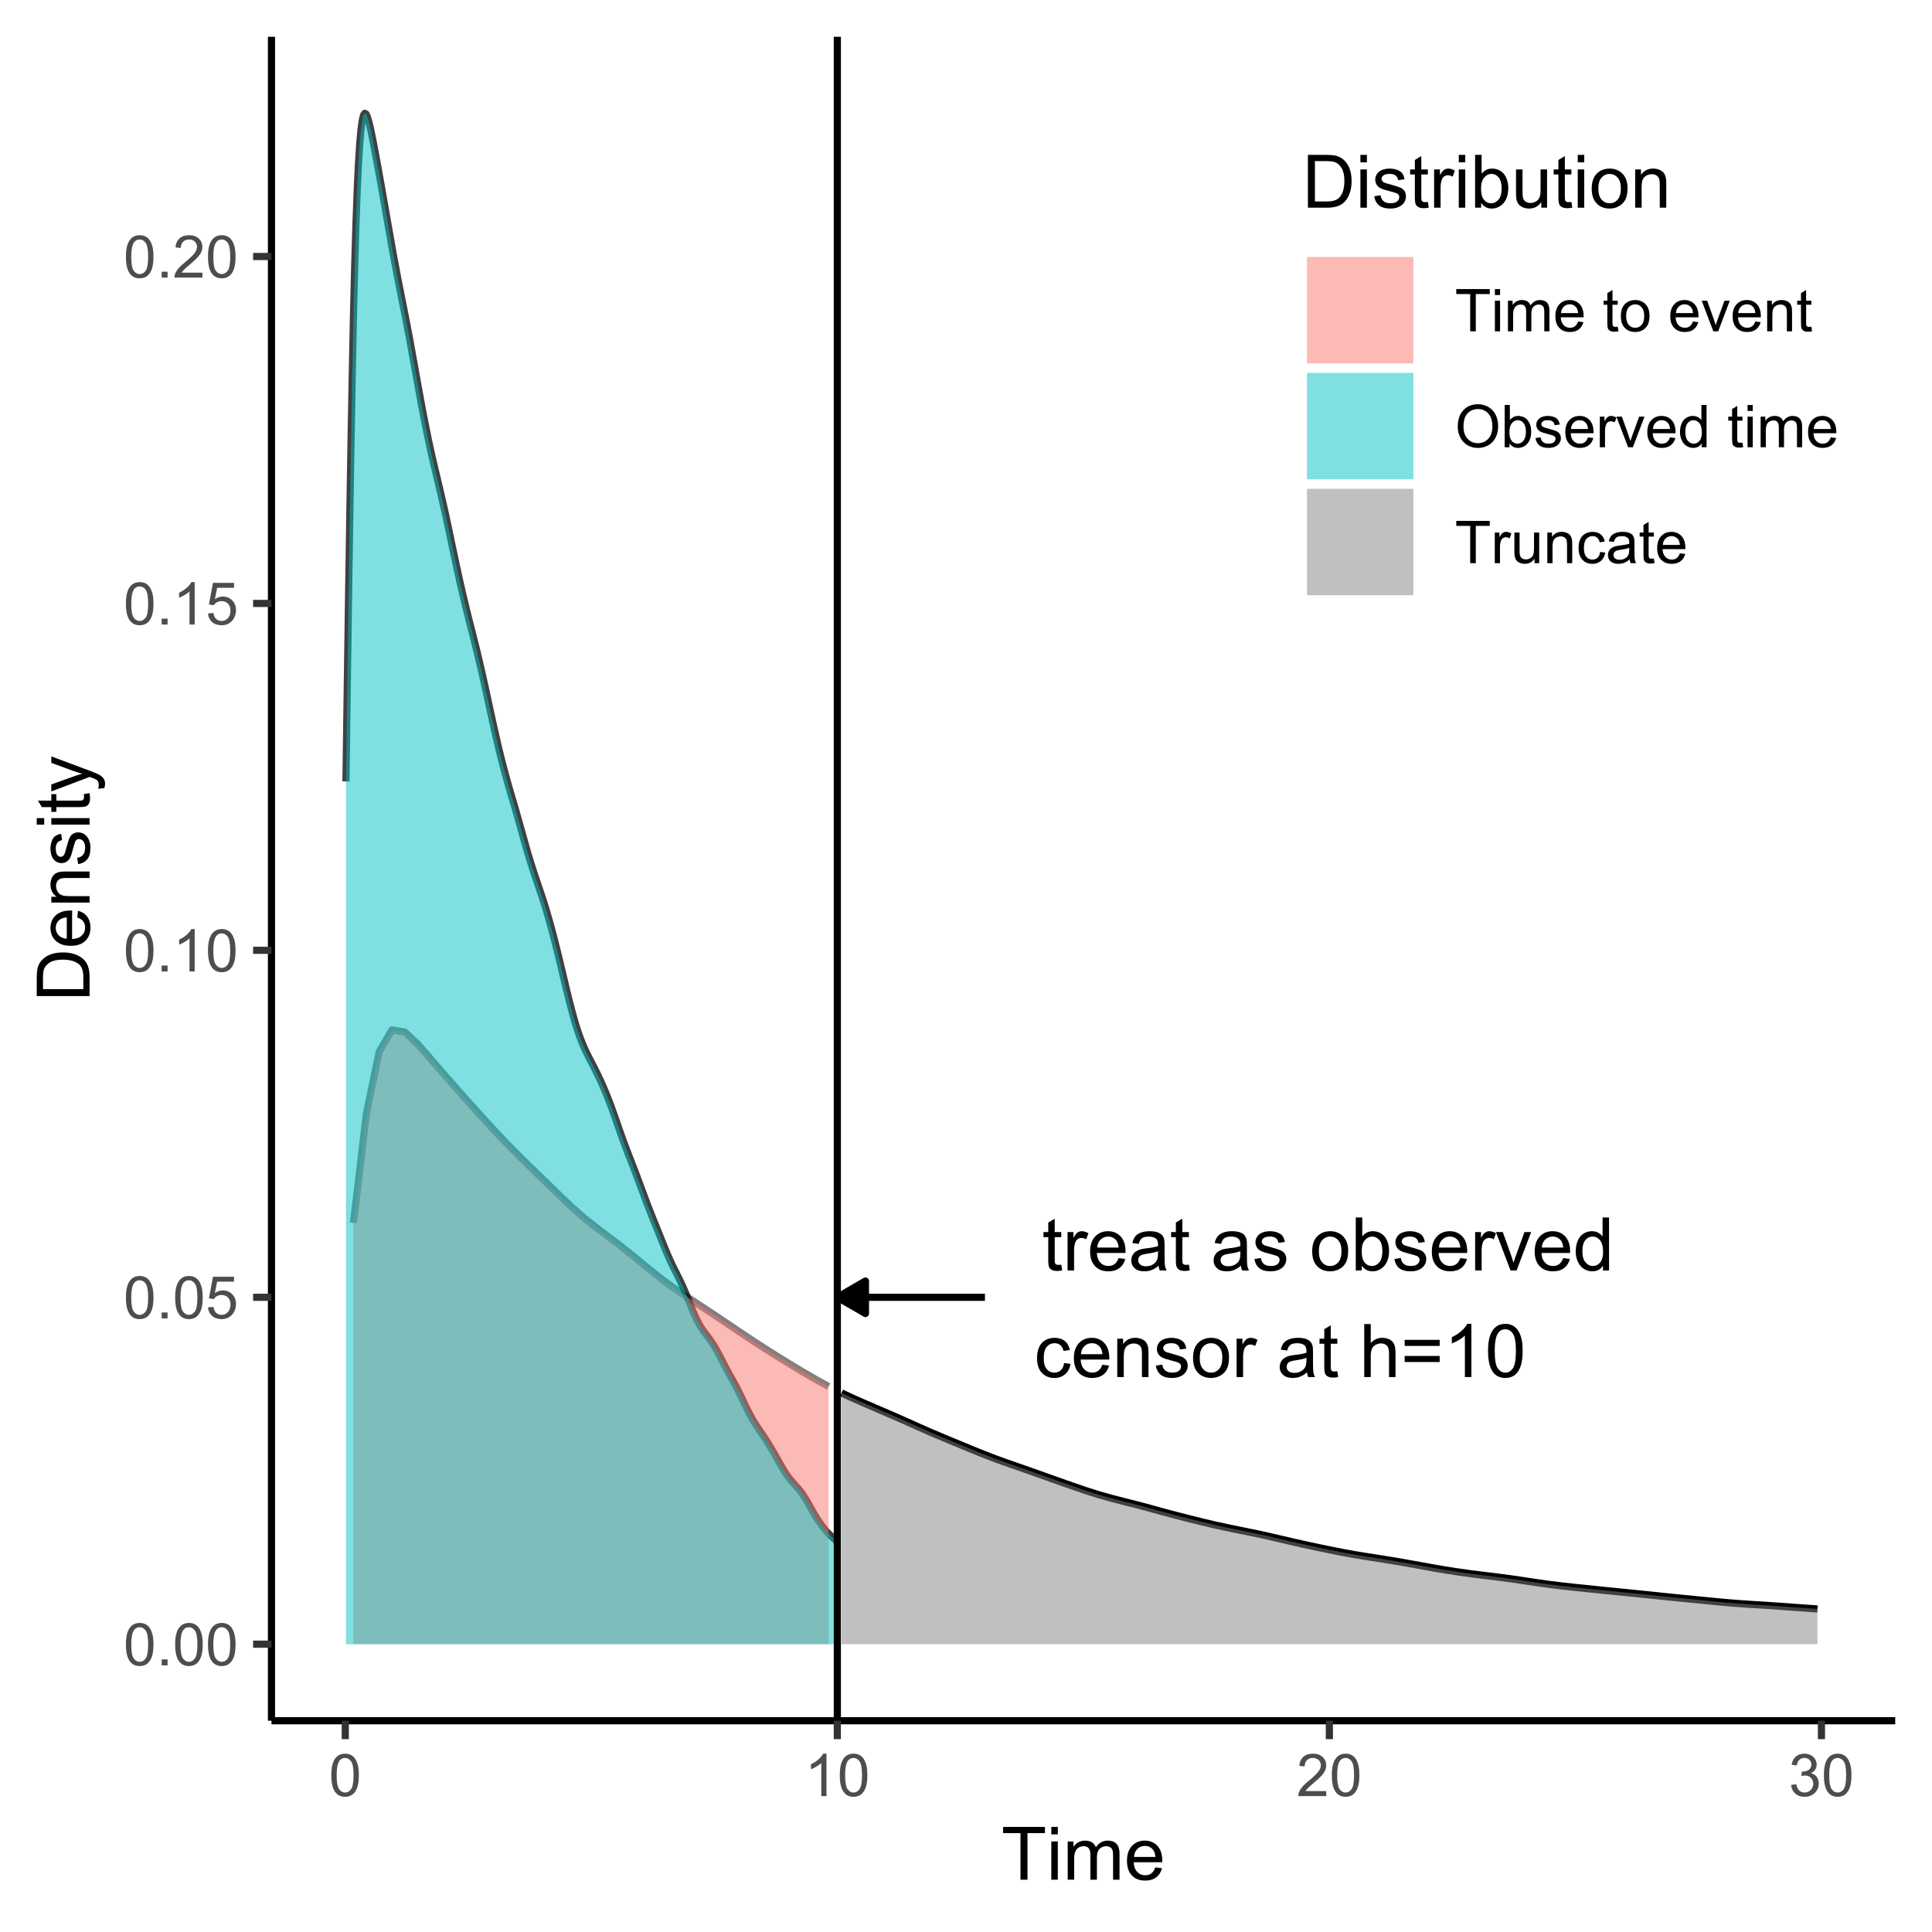 <?xml version="1.0" encoding="UTF-8"?>
<svg xmlns="http://www.w3.org/2000/svg" xmlns:xlink="http://www.w3.org/1999/xlink" width="288pt" height="288pt" viewBox="0 0 288 288" version="1.1">
<defs>
<g>
<symbol overflow="visible" id="glyph0-0">
<path style="stroke:none;" d="M 1.379 0 L 1.379 -6.898 L 6.898 -6.898 L 6.898 0 Z M 1.551 -0.172 L 6.727 -0.172 L 6.727 -6.727 L 1.551 -6.727 Z M 1.551 -0.172 "/>
</symbol>
<symbol overflow="visible" id="glyph0-1">
<path style="stroke:none;" d="M 2.848 -0.867 L 2.984 -0.012 C 2.711 0.043 2.469 0.07 2.254 0.074 C 1.898 0.07 1.625 0.02 1.434 -0.09 C 1.238 -0.199 1.102 -0.348 1.023 -0.531 C 0.941 -0.711 0.902 -1.094 0.906 -1.676 L 0.906 -4.969 L 0.195 -4.969 L 0.195 -5.727 L 0.906 -5.727 L 0.906 -7.141 L 1.871 -7.723 L 1.871 -5.727 L 2.848 -5.727 L 2.848 -4.969 L 1.871 -4.969 L 1.871 -1.621 C 1.867 -1.344 1.887 -1.164 1.922 -1.086 C 1.953 -1.004 2.008 -0.941 2.086 -0.898 C 2.164 -0.852 2.273 -0.832 2.422 -0.832 C 2.523 -0.832 2.668 -0.844 2.848 -0.867 Z M 2.848 -0.867 "/>
</symbol>
<symbol overflow="visible" id="glyph0-2">
<path style="stroke:none;" d="M 0.719 0 L 0.719 -5.727 L 1.59 -5.727 L 1.59 -4.855 C 1.809 -5.258 2.016 -5.527 2.207 -5.66 C 2.395 -5.789 2.602 -5.852 2.828 -5.855 C 3.152 -5.852 3.484 -5.75 3.828 -5.543 L 3.492 -4.641 C 3.254 -4.781 3.016 -4.852 2.781 -4.852 C 2.566 -4.852 2.375 -4.785 2.211 -4.66 C 2.039 -4.527 1.918 -4.352 1.848 -4.129 C 1.738 -3.781 1.688 -3.402 1.688 -2.996 L 1.688 0 Z M 0.719 0 "/>
</symbol>
<symbol overflow="visible" id="glyph0-3">
<path style="stroke:none;" d="M 4.648 -1.844 L 5.648 -1.719 C 5.488 -1.129 5.195 -0.676 4.77 -0.355 C 4.34 -0.031 3.793 0.129 3.133 0.129 C 2.293 0.129 1.629 -0.129 1.137 -0.645 C 0.645 -1.16 0.398 -1.883 0.402 -2.812 C 0.398 -3.773 0.645 -4.52 1.145 -5.055 C 1.637 -5.586 2.281 -5.852 3.078 -5.855 C 3.84 -5.852 4.465 -5.59 4.953 -5.07 C 5.434 -4.547 5.676 -3.816 5.68 -2.875 C 5.676 -2.812 5.676 -2.727 5.676 -2.613 L 1.406 -2.613 C 1.441 -1.984 1.617 -1.5 1.941 -1.168 C 2.258 -0.832 2.656 -0.668 3.137 -0.668 C 3.488 -0.668 3.793 -0.762 4.047 -0.949 C 4.297 -1.137 4.496 -1.434 4.648 -1.844 Z M 1.461 -3.414 L 4.656 -3.414 C 4.613 -3.891 4.492 -4.25 4.289 -4.496 C 3.98 -4.863 3.578 -5.051 3.09 -5.055 C 2.641 -5.051 2.266 -4.902 1.965 -4.605 C 1.656 -4.309 1.488 -3.91 1.461 -3.414 Z M 1.461 -3.414 "/>
</symbol>
<symbol overflow="visible" id="glyph0-4">
<path style="stroke:none;" d="M 4.465 -0.707 C 4.105 -0.398 3.758 -0.184 3.426 -0.059 C 3.09 0.066 2.734 0.129 2.355 0.129 C 1.727 0.129 1.242 -0.023 0.906 -0.332 C 0.566 -0.637 0.398 -1.027 0.398 -1.508 C 0.398 -1.785 0.461 -2.043 0.59 -2.277 C 0.715 -2.508 0.883 -2.695 1.09 -2.836 C 1.297 -2.977 1.527 -3.082 1.789 -3.152 C 1.977 -3.203 2.266 -3.25 2.652 -3.301 C 3.434 -3.387 4.012 -3.5 4.383 -3.633 C 4.383 -3.766 4.383 -3.848 4.387 -3.887 C 4.383 -4.277 4.293 -4.559 4.113 -4.723 C 3.863 -4.941 3.492 -5.051 3.008 -5.051 C 2.547 -5.051 2.211 -4.969 1.996 -4.809 C 1.777 -4.648 1.617 -4.367 1.516 -3.961 L 0.566 -4.09 C 0.648 -4.496 0.789 -4.824 0.992 -5.074 C 1.188 -5.324 1.473 -5.516 1.848 -5.652 C 2.219 -5.785 2.652 -5.852 3.148 -5.855 C 3.633 -5.852 4.031 -5.793 4.34 -5.68 C 4.641 -5.562 4.863 -5.418 5.012 -5.246 C 5.152 -5.066 5.254 -4.848 5.316 -4.586 C 5.344 -4.418 5.359 -4.121 5.363 -3.691 L 5.363 -2.398 C 5.359 -1.492 5.383 -0.922 5.426 -0.688 C 5.465 -0.445 5.547 -0.219 5.672 0 L 4.656 0 C 4.555 -0.199 4.492 -0.434 4.465 -0.707 Z M 4.383 -2.875 C 4.031 -2.727 3.5 -2.605 2.797 -2.508 C 2.395 -2.449 2.113 -2.383 1.949 -2.312 C 1.781 -2.238 1.652 -2.133 1.566 -1.996 C 1.473 -1.855 1.43 -1.703 1.434 -1.535 C 1.43 -1.277 1.527 -1.059 1.727 -0.887 C 1.918 -0.711 2.203 -0.625 2.586 -0.629 C 2.957 -0.625 3.289 -0.707 3.582 -0.875 C 3.871 -1.035 4.086 -1.262 4.227 -1.547 C 4.328 -1.766 4.383 -2.086 4.383 -2.516 Z M 4.383 -2.875 "/>
</symbol>
<symbol overflow="visible" id="glyph0-5">
<path style="stroke:none;" d=""/>
</symbol>
<symbol overflow="visible" id="glyph0-6">
<path style="stroke:none;" d="M 0.34 -1.707 L 1.301 -1.859 C 1.352 -1.469 1.5 -1.176 1.746 -0.973 C 1.992 -0.77 2.336 -0.668 2.781 -0.668 C 3.223 -0.668 3.555 -0.758 3.773 -0.938 C 3.988 -1.117 4.094 -1.328 4.098 -1.578 C 4.094 -1.797 4 -1.973 3.812 -2.098 C 3.676 -2.184 3.344 -2.293 2.82 -2.426 C 2.102 -2.605 1.609 -2.758 1.336 -2.891 C 1.062 -3.02 0.852 -3.203 0.711 -3.438 C 0.566 -3.668 0.496 -3.922 0.5 -4.203 C 0.496 -4.453 0.555 -4.691 0.676 -4.91 C 0.789 -5.129 0.949 -5.309 1.152 -5.457 C 1.301 -5.562 1.508 -5.656 1.77 -5.738 C 2.027 -5.812 2.305 -5.852 2.609 -5.855 C 3.055 -5.852 3.449 -5.789 3.789 -5.66 C 4.129 -5.527 4.379 -5.352 4.543 -5.133 C 4.699 -4.914 4.812 -4.617 4.879 -4.246 L 3.93 -4.117 C 3.883 -4.41 3.758 -4.641 3.555 -4.805 C 3.348 -4.969 3.055 -5.051 2.68 -5.055 C 2.23 -5.051 1.914 -4.977 1.723 -4.832 C 1.531 -4.684 1.434 -4.512 1.438 -4.316 C 1.434 -4.188 1.477 -4.074 1.559 -3.977 C 1.637 -3.871 1.758 -3.785 1.93 -3.719 C 2.023 -3.68 2.309 -3.598 2.785 -3.473 C 3.469 -3.285 3.949 -3.133 4.223 -3.02 C 4.492 -2.902 4.703 -2.734 4.859 -2.512 C 5.012 -2.289 5.09 -2.012 5.094 -1.684 C 5.09 -1.355 4.996 -1.051 4.809 -0.766 C 4.617 -0.48 4.344 -0.262 3.992 -0.105 C 3.633 0.051 3.23 0.129 2.785 0.129 C 2.039 0.129 1.473 -0.023 1.086 -0.332 C 0.691 -0.641 0.445 -1.098 0.34 -1.707 Z M 0.34 -1.707 "/>
</symbol>
<symbol overflow="visible" id="glyph0-7">
<path style="stroke:none;" d="M 0.367 -2.863 C 0.363 -3.922 0.656 -4.707 1.25 -5.219 C 1.738 -5.641 2.34 -5.852 3.051 -5.855 C 3.836 -5.852 4.48 -5.594 4.98 -5.082 C 5.48 -4.562 5.73 -3.852 5.73 -2.941 C 5.73 -2.207 5.617 -1.625 5.398 -1.203 C 5.172 -0.777 4.852 -0.449 4.434 -0.219 C 4.008 0.016 3.547 0.129 3.051 0.129 C 2.246 0.129 1.598 -0.125 1.105 -0.641 C 0.609 -1.152 0.363 -1.895 0.367 -2.863 Z M 1.363 -2.863 C 1.359 -2.125 1.52 -1.574 1.844 -1.215 C 2.16 -0.848 2.562 -0.668 3.051 -0.668 C 3.531 -0.668 3.934 -0.852 4.254 -1.219 C 4.574 -1.586 4.734 -2.145 4.734 -2.895 C 4.734 -3.602 4.57 -4.137 4.25 -4.504 C 3.926 -4.867 3.527 -5.051 3.051 -5.051 C 2.562 -5.051 2.16 -4.867 1.844 -4.504 C 1.52 -4.141 1.359 -3.594 1.363 -2.863 Z M 1.363 -2.863 "/>
</symbol>
<symbol overflow="visible" id="glyph0-8">
<path style="stroke:none;" d="M 1.621 0 L 0.723 0 L 0.723 -7.902 L 1.691 -7.902 L 1.691 -5.082 C 2.102 -5.594 2.625 -5.852 3.262 -5.855 C 3.609 -5.852 3.941 -5.781 4.262 -5.641 C 4.574 -5.496 4.836 -5.297 5.039 -5.043 C 5.242 -4.781 5.398 -4.473 5.516 -4.113 C 5.625 -3.75 5.684 -3.359 5.688 -2.949 C 5.684 -1.965 5.441 -1.207 4.957 -0.672 C 4.473 -0.137 3.891 0.129 3.211 0.129 C 2.535 0.129 2.004 -0.152 1.621 -0.719 Z M 1.613 -2.906 C 1.609 -2.219 1.703 -1.723 1.891 -1.418 C 2.195 -0.918 2.609 -0.668 3.133 -0.668 C 3.555 -0.668 3.922 -0.852 4.23 -1.219 C 4.539 -1.586 4.691 -2.133 4.695 -2.867 C 4.691 -3.609 4.543 -4.16 4.25 -4.52 C 3.949 -4.871 3.594 -5.051 3.176 -5.055 C 2.75 -5.051 2.383 -4.867 2.074 -4.504 C 1.766 -4.133 1.609 -3.602 1.613 -2.906 Z M 1.613 -2.906 "/>
</symbol>
<symbol overflow="visible" id="glyph0-9">
<path style="stroke:none;" d="M 2.316 0 L 0.141 -5.727 L 1.164 -5.727 L 2.395 -2.297 C 2.523 -1.926 2.645 -1.539 2.762 -1.145 C 2.844 -1.441 2.965 -1.805 3.121 -2.23 L 4.395 -5.727 L 5.391 -5.727 L 3.223 0 Z M 2.316 0 "/>
</symbol>
<symbol overflow="visible" id="glyph0-10">
<path style="stroke:none;" d="M 4.441 0 L 4.441 -0.723 C 4.078 -0.152 3.543 0.129 2.84 0.129 C 2.383 0.129 1.965 0.004 1.582 -0.246 C 1.199 -0.496 0.902 -0.848 0.691 -1.301 C 0.48 -1.75 0.375 -2.266 0.379 -2.855 C 0.375 -3.426 0.469 -3.945 0.664 -4.41 C 0.852 -4.875 1.137 -5.23 1.52 -5.48 C 1.895 -5.727 2.32 -5.852 2.797 -5.855 C 3.141 -5.852 3.449 -5.781 3.719 -5.637 C 3.988 -5.488 4.207 -5.297 4.379 -5.066 L 4.379 -7.902 L 5.344 -7.902 L 5.344 0 Z M 1.375 -2.855 C 1.371 -2.121 1.523 -1.574 1.836 -1.211 C 2.141 -0.848 2.508 -0.668 2.934 -0.668 C 3.355 -0.668 3.715 -0.84 4.012 -1.188 C 4.305 -1.531 4.453 -2.062 4.457 -2.777 C 4.453 -3.559 4.301 -4.133 4.004 -4.5 C 3.699 -4.867 3.328 -5.051 2.891 -5.051 C 2.453 -5.051 2.094 -4.875 1.809 -4.523 C 1.516 -4.172 1.371 -3.613 1.375 -2.855 Z M 1.375 -2.855 "/>
</symbol>
<symbol overflow="visible" id="glyph0-11">
<path style="stroke:none;" d="M 4.465 -2.098 L 5.418 -1.973 C 5.312 -1.312 5.047 -0.797 4.617 -0.43 C 4.188 -0.055 3.66 0.129 3.035 0.129 C 2.25 0.129 1.617 -0.125 1.145 -0.637 C 0.664 -1.148 0.426 -1.883 0.43 -2.84 C 0.426 -3.457 0.531 -4 0.738 -4.465 C 0.941 -4.926 1.25 -5.273 1.672 -5.508 C 2.086 -5.738 2.543 -5.852 3.039 -5.855 C 3.66 -5.852 4.168 -5.695 4.566 -5.383 C 4.957 -5.066 5.211 -4.621 5.324 -4.043 L 4.383 -3.898 C 4.289 -4.277 4.129 -4.566 3.902 -4.762 C 3.676 -4.953 3.398 -5.051 3.078 -5.055 C 2.586 -5.051 2.191 -4.875 1.887 -4.527 C 1.582 -4.176 1.43 -3.621 1.43 -2.867 C 1.43 -2.094 1.574 -1.535 1.871 -1.191 C 2.16 -0.84 2.547 -0.668 3.023 -0.668 C 3.402 -0.668 3.719 -0.785 3.977 -1.02 C 4.23 -1.254 4.395 -1.613 4.465 -2.098 Z M 4.465 -2.098 "/>
</symbol>
<symbol overflow="visible" id="glyph0-12">
<path style="stroke:none;" d="M 0.727 0 L 0.727 -5.727 L 1.602 -5.727 L 1.602 -4.91 C 2.016 -5.539 2.625 -5.852 3.422 -5.855 C 3.766 -5.852 4.082 -5.789 4.375 -5.668 C 4.66 -5.539 4.875 -5.379 5.023 -5.18 C 5.164 -4.977 5.266 -4.738 5.324 -4.465 C 5.359 -4.285 5.379 -3.969 5.379 -3.52 L 5.379 0 L 4.41 0 L 4.41 -3.48 C 4.406 -3.875 4.367 -4.168 4.297 -4.367 C 4.219 -4.562 4.086 -4.719 3.895 -4.836 C 3.699 -4.949 3.473 -5.008 3.219 -5.012 C 2.801 -5.008 2.445 -4.879 2.148 -4.617 C 1.848 -4.355 1.699 -3.855 1.699 -3.125 L 1.699 0 Z M 0.727 0 "/>
</symbol>
<symbol overflow="visible" id="glyph0-13">
<path style="stroke:none;" d="M 0.727 0 L 0.727 -7.902 L 1.699 -7.902 L 1.699 -5.066 C 2.152 -5.59 2.723 -5.852 3.414 -5.855 C 3.832 -5.852 4.199 -5.77 4.516 -5.602 C 4.824 -5.434 5.047 -5.203 5.188 -4.91 C 5.32 -4.613 5.391 -4.184 5.391 -3.629 L 5.391 0 L 4.422 0 L 4.422 -3.629 C 4.418 -4.109 4.312 -4.465 4.105 -4.688 C 3.891 -4.906 3.594 -5.016 3.211 -5.02 C 2.922 -5.016 2.648 -4.941 2.398 -4.793 C 2.141 -4.645 1.961 -4.441 1.859 -4.188 C 1.75 -3.93 1.699 -3.578 1.699 -3.133 L 1.699 0 Z M 0.727 0 "/>
</symbol>
<symbol overflow="visible" id="glyph0-14">
<path style="stroke:none;" d="M 5.832 -4.648 L 0.613 -4.648 L 0.613 -5.551 L 5.832 -5.551 Z M 5.832 -2.246 L 0.613 -2.246 L 0.613 -3.152 L 5.832 -3.152 Z M 5.832 -2.246 "/>
</symbol>
<symbol overflow="visible" id="glyph0-15">
<path style="stroke:none;" d="M 4.113 0 L 3.145 0 L 3.145 -6.184 C 2.906 -5.957 2.598 -5.734 2.223 -5.512 C 1.84 -5.289 1.5 -5.121 1.203 -5.012 L 1.203 -5.949 C 1.742 -6.199 2.219 -6.508 2.625 -6.875 C 3.031 -7.234 3.316 -7.59 3.488 -7.934 L 4.113 -7.934 Z M 4.113 0 "/>
</symbol>
<symbol overflow="visible" id="glyph0-16">
<path style="stroke:none;" d="M 0.457 -3.898 C 0.457 -4.828 0.551 -5.582 0.746 -6.152 C 0.934 -6.723 1.219 -7.16 1.602 -7.469 C 1.977 -7.777 2.457 -7.934 3.035 -7.934 C 3.457 -7.934 3.828 -7.848 4.148 -7.676 C 4.469 -7.504 4.73 -7.258 4.941 -6.938 C 5.145 -6.617 5.309 -6.227 5.434 -5.766 C 5.551 -5.305 5.613 -4.68 5.613 -3.898 C 5.613 -2.969 5.516 -2.223 5.324 -1.652 C 5.133 -1.082 4.848 -0.641 4.469 -0.332 C 4.09 -0.023 3.613 0.129 3.035 0.133 C 2.27 0.129 1.668 -0.141 1.238 -0.684 C 0.715 -1.34 0.457 -2.41 0.457 -3.898 Z M 1.457 -3.898 C 1.453 -2.598 1.605 -1.734 1.91 -1.309 C 2.215 -0.875 2.59 -0.66 3.035 -0.664 C 3.48 -0.66 3.852 -0.875 4.156 -1.309 C 4.457 -1.738 4.609 -2.602 4.613 -3.898 C 4.609 -5.195 4.457 -6.059 4.156 -6.488 C 3.852 -6.914 3.477 -7.129 3.023 -7.133 C 2.578 -7.129 2.223 -6.941 1.957 -6.566 C 1.621 -6.082 1.453 -5.191 1.457 -3.898 Z M 1.457 -3.898 "/>
</symbol>
<symbol overflow="visible" id="glyph1-0">
<path style="stroke:none;" d="M 1.102 0 L 1.102 -5.5 L 5.5 -5.5 L 5.5 0 Z M 1.238 -0.137 L 5.363 -0.137 L 5.363 -5.363 L 1.238 -5.363 Z M 1.238 -0.137 "/>
</symbol>
<symbol overflow="visible" id="glyph1-1">
<path style="stroke:none;" d="M 0.367 -3.105 C 0.363 -3.848 0.438 -4.445 0.594 -4.902 C 0.742 -5.355 0.973 -5.707 1.277 -5.953 C 1.578 -6.199 1.957 -6.32 2.418 -6.324 C 2.754 -6.32 3.051 -6.254 3.309 -6.121 C 3.562 -5.984 3.773 -5.789 3.938 -5.531 C 4.102 -5.273 4.23 -4.961 4.328 -4.594 C 4.422 -4.227 4.469 -3.73 4.473 -3.105 C 4.469 -2.367 4.395 -1.77 4.242 -1.316 C 4.09 -0.859 3.863 -0.508 3.562 -0.262 C 3.258 -0.016 2.875 0.105 2.418 0.109 C 1.809 0.105 1.332 -0.109 0.988 -0.547 C 0.57 -1.066 0.363 -1.922 0.367 -3.105 Z M 1.16 -3.105 C 1.16 -2.07 1.281 -1.379 1.523 -1.039 C 1.766 -0.695 2.062 -0.527 2.418 -0.527 C 2.773 -0.527 3.074 -0.699 3.316 -1.043 C 3.559 -1.387 3.68 -2.074 3.68 -3.105 C 3.68 -4.145 3.559 -4.832 3.316 -5.172 C 3.074 -5.512 2.77 -5.684 2.41 -5.684 C 2.051 -5.684 1.77 -5.531 1.559 -5.234 C 1.293 -4.844 1.16 -4.137 1.16 -3.105 Z M 1.16 -3.105 "/>
</symbol>
<symbol overflow="visible" id="glyph1-2">
<path style="stroke:none;" d="M 0.801 0 L 0.801 -0.883 L 1.68 -0.883 L 1.68 0 Z M 0.801 0 "/>
</symbol>
<symbol overflow="visible" id="glyph1-3">
<path style="stroke:none;" d="M 0.367 -1.648 L 1.176 -1.719 C 1.234 -1.32 1.375 -1.023 1.594 -0.824 C 1.812 -0.625 2.078 -0.527 2.391 -0.527 C 2.762 -0.527 3.074 -0.668 3.336 -0.949 C 3.59 -1.23 3.719 -1.602 3.723 -2.066 C 3.719 -2.504 3.594 -2.852 3.348 -3.109 C 3.098 -3.363 2.773 -3.492 2.375 -3.492 C 2.125 -3.492 1.902 -3.434 1.703 -3.32 C 1.5 -3.207 1.344 -3.062 1.23 -2.883 L 0.504 -2.977 L 1.113 -6.215 L 4.246 -6.215 L 4.246 -5.473 L 1.73 -5.473 L 1.391 -3.781 C 1.766 -4.039 2.164 -4.172 2.582 -4.176 C 3.129 -4.172 3.594 -3.98 3.973 -3.605 C 4.352 -3.223 4.539 -2.734 4.543 -2.137 C 4.539 -1.562 4.375 -1.07 4.043 -0.656 C 3.637 -0.148 3.086 0.105 2.391 0.109 C 1.816 0.105 1.348 -0.051 0.984 -0.371 C 0.621 -0.691 0.414 -1.117 0.367 -1.648 Z M 0.367 -1.648 "/>
</symbol>
<symbol overflow="visible" id="glyph1-4">
<path style="stroke:none;" d="M 3.277 0 L 2.504 0 L 2.504 -4.93 C 2.316 -4.75 2.074 -4.574 1.773 -4.395 C 1.469 -4.215 1.195 -4.082 0.957 -3.996 L 0.957 -4.742 C 1.387 -4.941 1.766 -5.188 2.09 -5.48 C 2.414 -5.77 2.645 -6.051 2.781 -6.324 L 3.277 -6.324 Z M 3.277 0 "/>
</symbol>
<symbol overflow="visible" id="glyph1-5">
<path style="stroke:none;" d="M 4.43 -0.742 L 4.43 0 L 0.266 0 C 0.258 -0.188 0.289 -0.367 0.355 -0.539 C 0.461 -0.82 0.629 -1.098 0.863 -1.375 C 1.094 -1.648 1.434 -1.965 1.879 -2.328 C 2.562 -2.887 3.023 -3.332 3.266 -3.664 C 3.5 -3.988 3.621 -4.301 3.625 -4.594 C 3.621 -4.898 3.512 -5.156 3.297 -5.367 C 3.074 -5.578 2.789 -5.684 2.441 -5.684 C 2.066 -5.684 1.77 -5.57 1.547 -5.348 C 1.32 -5.125 1.207 -4.816 1.207 -4.422 L 0.414 -4.504 C 0.465 -5.094 0.668 -5.543 1.027 -5.855 C 1.379 -6.164 1.855 -6.32 2.457 -6.324 C 3.059 -6.32 3.539 -6.152 3.891 -5.82 C 4.242 -5.484 4.418 -5.07 4.422 -4.578 C 4.418 -4.32 4.367 -4.074 4.266 -3.832 C 4.164 -3.59 3.992 -3.332 3.754 -3.062 C 3.512 -2.793 3.113 -2.426 2.562 -1.957 C 2.094 -1.566 1.797 -1.301 1.664 -1.16 C 1.531 -1.02 1.422 -0.879 1.34 -0.742 Z M 4.43 -0.742 "/>
</symbol>
<symbol overflow="visible" id="glyph1-6">
<path style="stroke:none;" d="M 0.371 -1.664 L 1.145 -1.766 C 1.23 -1.324 1.383 -1.008 1.598 -0.816 C 1.809 -0.621 2.066 -0.527 2.375 -0.527 C 2.734 -0.527 3.043 -0.652 3.297 -0.906 C 3.547 -1.156 3.672 -1.469 3.676 -1.844 C 3.672 -2.195 3.555 -2.488 3.324 -2.719 C 3.09 -2.949 2.797 -3.062 2.441 -3.066 C 2.293 -3.062 2.109 -3.035 1.895 -2.98 L 1.98 -3.66 C 2.031 -3.652 2.07 -3.648 2.105 -3.652 C 2.434 -3.648 2.73 -3.734 2.996 -3.91 C 3.254 -4.078 3.387 -4.344 3.391 -4.703 C 3.387 -4.984 3.289 -5.219 3.102 -5.406 C 2.906 -5.59 2.66 -5.684 2.359 -5.688 C 2.055 -5.684 1.805 -5.59 1.605 -5.402 C 1.402 -5.215 1.273 -4.93 1.219 -4.555 L 0.445 -4.691 C 0.539 -5.207 0.754 -5.609 1.09 -5.895 C 1.426 -6.18 1.844 -6.32 2.344 -6.324 C 2.688 -6.32 3.004 -6.246 3.293 -6.102 C 3.582 -5.953 3.801 -5.754 3.953 -5.5 C 4.105 -5.242 4.184 -4.973 4.184 -4.688 C 4.184 -4.414 4.109 -4.164 3.965 -3.945 C 3.816 -3.719 3.602 -3.543 3.316 -3.41 C 3.688 -3.324 3.977 -3.145 4.184 -2.875 C 4.391 -2.602 4.492 -2.262 4.496 -1.859 C 4.492 -1.305 4.293 -0.84 3.895 -0.461 C 3.492 -0.078 2.984 0.109 2.371 0.113 C 1.816 0.109 1.355 -0.051 0.992 -0.379 C 0.625 -0.707 0.418 -1.137 0.371 -1.664 Z M 0.371 -1.664 "/>
</symbol>
<symbol overflow="visible" id="glyph1-7">
<path style="stroke:none;" d="M 2.281 0 L 2.281 -5.555 L 0.207 -5.555 L 0.207 -6.301 L 5.199 -6.301 L 5.199 -5.555 L 3.117 -5.555 L 3.117 0 Z M 2.281 0 "/>
</symbol>
<symbol overflow="visible" id="glyph1-8">
<path style="stroke:none;" d="M 0.586 -5.41 L 0.586 -6.301 L 1.359 -6.301 L 1.359 -5.41 Z M 0.586 0 L 0.586 -4.562 L 1.359 -4.562 L 1.359 0 Z M 0.586 0 "/>
</symbol>
<symbol overflow="visible" id="glyph1-9">
<path style="stroke:none;" d="M 0.578 0 L 0.578 -4.562 L 1.273 -4.562 L 1.273 -3.922 C 1.414 -4.141 1.605 -4.32 1.844 -4.461 C 2.078 -4.594 2.348 -4.664 2.656 -4.668 C 2.992 -4.664 3.27 -4.594 3.488 -4.457 C 3.699 -4.312 3.852 -4.117 3.945 -3.867 C 4.301 -4.398 4.773 -4.664 5.355 -4.668 C 5.805 -4.664 6.148 -4.539 6.395 -4.289 C 6.637 -4.039 6.762 -3.652 6.762 -3.133 L 6.762 0 L 5.996 0 L 5.996 -2.875 C 5.992 -3.184 5.969 -3.406 5.918 -3.543 C 5.867 -3.676 5.773 -3.785 5.645 -3.871 C 5.512 -3.953 5.359 -3.996 5.184 -3.996 C 4.859 -3.996 4.594 -3.887 4.383 -3.676 C 4.172 -3.457 4.066 -3.117 4.066 -2.652 L 4.066 0 L 3.293 0 L 3.293 -2.965 C 3.293 -3.309 3.227 -3.566 3.102 -3.738 C 2.973 -3.91 2.77 -3.996 2.484 -3.996 C 2.266 -3.996 2.062 -3.938 1.879 -3.824 C 1.691 -3.707 1.559 -3.539 1.477 -3.32 C 1.391 -3.098 1.348 -2.781 1.352 -2.367 L 1.352 0 Z M 0.578 0 "/>
</symbol>
<symbol overflow="visible" id="glyph1-10">
<path style="stroke:none;" d="M 3.703 -1.469 L 4.504 -1.371 C 4.375 -0.902 4.141 -0.539 3.801 -0.285 C 3.461 -0.027 3.027 0.098 2.496 0.102 C 1.828 0.098 1.297 -0.102 0.906 -0.512 C 0.512 -0.918 0.316 -1.496 0.32 -2.242 C 0.316 -3.008 0.516 -3.605 0.914 -4.031 C 1.309 -4.453 1.82 -4.664 2.453 -4.668 C 3.059 -4.664 3.555 -4.457 3.945 -4.043 C 4.328 -3.629 4.523 -3.043 4.527 -2.289 C 4.523 -2.242 4.523 -2.176 4.523 -2.086 L 1.121 -2.086 C 1.145 -1.582 1.289 -1.195 1.547 -0.93 C 1.801 -0.66 2.117 -0.527 2.5 -0.531 C 2.781 -0.527 3.023 -0.602 3.227 -0.754 C 3.426 -0.902 3.586 -1.141 3.703 -1.469 Z M 1.164 -2.719 L 3.711 -2.719 C 3.672 -3.102 3.578 -3.387 3.422 -3.582 C 3.172 -3.879 2.852 -4.031 2.461 -4.031 C 2.105 -4.031 1.805 -3.91 1.566 -3.672 C 1.32 -3.434 1.188 -3.117 1.164 -2.719 Z M 1.164 -2.719 "/>
</symbol>
<symbol overflow="visible" id="glyph1-11">
<path style="stroke:none;" d=""/>
</symbol>
<symbol overflow="visible" id="glyph1-12">
<path style="stroke:none;" d="M 2.27 -0.691 L 2.379 -0.008 C 2.16 0.039 1.965 0.059 1.797 0.059 C 1.512 0.059 1.293 0.016 1.141 -0.074 C 0.984 -0.16 0.875 -0.277 0.816 -0.422 C 0.75 -0.566 0.719 -0.871 0.723 -1.336 L 0.723 -3.961 L 0.156 -3.961 L 0.156 -4.562 L 0.723 -4.562 L 0.723 -5.695 L 1.492 -6.156 L 1.492 -4.562 L 2.27 -4.562 L 2.27 -3.961 L 1.492 -3.961 L 1.492 -1.293 C 1.488 -1.07 1.5 -0.93 1.531 -0.867 C 1.555 -0.805 1.602 -0.754 1.664 -0.715 C 1.727 -0.676 1.812 -0.656 1.93 -0.66 C 2.012 -0.656 2.125 -0.668 2.27 -0.691 Z M 2.27 -0.691 "/>
</symbol>
<symbol overflow="visible" id="glyph1-13">
<path style="stroke:none;" d="M 0.293 -2.281 C 0.293 -3.125 0.527 -3.754 0.996 -4.16 C 1.387 -4.496 1.863 -4.664 2.434 -4.668 C 3.059 -4.664 3.57 -4.457 3.969 -4.051 C 4.363 -3.637 4.562 -3.07 4.566 -2.348 C 4.562 -1.758 4.477 -1.297 4.301 -0.961 C 4.125 -0.625 3.867 -0.363 3.535 -0.176 C 3.195 0.008 2.828 0.098 2.434 0.102 C 1.789 0.098 1.273 -0.102 0.883 -0.512 C 0.488 -0.918 0.293 -1.508 0.293 -2.281 Z M 1.086 -2.281 C 1.082 -1.695 1.211 -1.258 1.469 -0.969 C 1.723 -0.672 2.043 -0.527 2.434 -0.531 C 2.812 -0.527 3.133 -0.672 3.391 -0.969 C 3.645 -1.258 3.773 -1.707 3.773 -2.309 C 3.773 -2.871 3.645 -3.297 3.387 -3.59 C 3.129 -3.879 2.809 -4.023 2.434 -4.027 C 2.043 -4.023 1.723 -3.879 1.469 -3.594 C 1.211 -3.301 1.082 -2.863 1.086 -2.281 Z M 1.086 -2.281 "/>
</symbol>
<symbol overflow="visible" id="glyph1-14">
<path style="stroke:none;" d="M 1.848 0 L 0.113 -4.562 L 0.93 -4.562 L 1.906 -1.832 C 2.008 -1.531 2.105 -1.223 2.199 -0.91 C 2.266 -1.148 2.363 -1.438 2.488 -1.777 L 3.504 -4.562 L 4.297 -4.562 L 2.57 0 Z M 1.848 0 "/>
</symbol>
<symbol overflow="visible" id="glyph1-15">
<path style="stroke:none;" d="M 0.578 0 L 0.578 -4.562 L 1.277 -4.562 L 1.277 -3.914 C 1.609 -4.414 2.09 -4.664 2.727 -4.668 C 3 -4.664 3.254 -4.613 3.484 -4.52 C 3.715 -4.418 3.887 -4.289 4.004 -4.129 C 4.113 -3.969 4.195 -3.777 4.246 -3.559 C 4.273 -3.41 4.289 -3.16 4.289 -2.805 L 4.289 0 L 3.516 0 L 3.516 -2.777 C 3.516 -3.09 3.484 -3.324 3.426 -3.484 C 3.363 -3.637 3.258 -3.762 3.105 -3.855 C 2.949 -3.949 2.77 -3.996 2.566 -3.996 C 2.234 -3.996 1.949 -3.891 1.711 -3.68 C 1.469 -3.469 1.348 -3.07 1.352 -2.492 L 1.352 0 Z M 0.578 0 "/>
</symbol>
<symbol overflow="visible" id="glyph1-16">
<path style="stroke:none;" d="M 0.426 -3.066 C 0.422 -4.109 0.703 -4.93 1.266 -5.523 C 1.828 -6.113 2.551 -6.41 3.441 -6.41 C 4.02 -6.41 4.543 -6.27 5.012 -5.992 C 5.477 -5.715 5.836 -5.328 6.082 -4.832 C 6.324 -4.332 6.445 -3.77 6.449 -3.141 C 6.445 -2.5 6.316 -1.926 6.062 -1.426 C 5.801 -0.918 5.434 -0.539 4.965 -0.281 C 4.488 -0.023 3.98 0.105 3.438 0.109 C 2.84 0.105 2.309 -0.035 1.848 -0.32 C 1.379 -0.605 1.027 -0.996 0.785 -1.496 C 0.543 -1.988 0.422 -2.512 0.426 -3.066 Z M 1.285 -3.055 C 1.281 -2.293 1.484 -1.695 1.895 -1.262 C 2.301 -0.82 2.816 -0.602 3.434 -0.605 C 4.059 -0.602 4.574 -0.824 4.98 -1.266 C 5.387 -1.707 5.59 -2.332 5.59 -3.145 C 5.59 -3.656 5.5 -4.105 5.328 -4.488 C 5.152 -4.871 4.902 -5.168 4.57 -5.379 C 4.234 -5.59 3.859 -5.695 3.445 -5.695 C 2.855 -5.695 2.348 -5.492 1.922 -5.086 C 1.496 -4.68 1.281 -4 1.285 -3.055 Z M 1.285 -3.055 "/>
</symbol>
<symbol overflow="visible" id="glyph1-17">
<path style="stroke:none;" d="M 1.293 0 L 0.574 0 L 0.574 -6.301 L 1.348 -6.301 L 1.348 -4.051 C 1.676 -4.457 2.094 -4.664 2.602 -4.668 C 2.879 -4.664 3.141 -4.605 3.395 -4.496 C 3.645 -4.379 3.852 -4.223 4.016 -4.02 C 4.172 -3.812 4.301 -3.562 4.395 -3.277 C 4.484 -2.984 4.527 -2.676 4.531 -2.352 C 4.527 -1.562 4.336 -0.957 3.953 -0.535 C 3.566 -0.109 3.102 0.098 2.562 0.102 C 2.02 0.098 1.598 -0.121 1.293 -0.57 Z M 1.285 -2.316 C 1.281 -1.766 1.355 -1.371 1.508 -1.129 C 1.75 -0.727 2.082 -0.527 2.496 -0.531 C 2.832 -0.527 3.121 -0.676 3.371 -0.973 C 3.613 -1.266 3.738 -1.703 3.742 -2.285 C 3.738 -2.879 3.621 -3.316 3.387 -3.605 C 3.152 -3.887 2.867 -4.031 2.531 -4.031 C 2.191 -4.031 1.898 -3.883 1.652 -3.59 C 1.406 -3.293 1.281 -2.867 1.285 -2.316 Z M 1.285 -2.316 "/>
</symbol>
<symbol overflow="visible" id="glyph1-18">
<path style="stroke:none;" d="M 0.27 -1.363 L 1.035 -1.484 C 1.078 -1.172 1.199 -0.938 1.395 -0.777 C 1.59 -0.609 1.863 -0.527 2.219 -0.531 C 2.57 -0.527 2.832 -0.602 3.008 -0.75 C 3.176 -0.895 3.262 -1.062 3.266 -1.258 C 3.262 -1.43 3.188 -1.566 3.039 -1.672 C 2.93 -1.734 2.664 -1.824 2.246 -1.934 C 1.676 -2.074 1.285 -2.195 1.066 -2.305 C 0.848 -2.406 0.68 -2.551 0.566 -2.738 C 0.453 -2.918 0.398 -3.125 0.398 -3.352 C 0.398 -3.555 0.445 -3.742 0.539 -3.914 C 0.633 -4.086 0.758 -4.23 0.918 -4.348 C 1.039 -4.434 1.203 -4.508 1.41 -4.574 C 1.617 -4.633 1.84 -4.664 2.078 -4.668 C 2.434 -4.664 2.75 -4.613 3.023 -4.512 C 3.293 -4.406 3.492 -4.266 3.621 -4.09 C 3.75 -3.914 3.84 -3.68 3.891 -3.387 L 3.133 -3.281 C 3.098 -3.516 2.996 -3.699 2.832 -3.832 C 2.664 -3.965 2.434 -4.031 2.137 -4.031 C 1.777 -4.031 1.523 -3.973 1.375 -3.855 C 1.223 -3.738 1.148 -3.598 1.148 -3.441 C 1.148 -3.34 1.18 -3.25 1.242 -3.172 C 1.305 -3.086 1.402 -3.02 1.539 -2.965 C 1.613 -2.934 1.84 -2.867 2.223 -2.766 C 2.766 -2.617 3.148 -2.496 3.367 -2.406 C 3.582 -2.312 3.75 -2.176 3.875 -2 C 3.996 -1.82 4.059 -1.602 4.062 -1.34 C 4.059 -1.078 3.984 -0.836 3.836 -0.609 C 3.684 -0.383 3.465 -0.207 3.184 -0.082 C 2.895 0.039 2.574 0.098 2.223 0.102 C 1.625 0.098 1.172 -0.02 0.863 -0.266 C 0.551 -0.508 0.355 -0.875 0.27 -1.363 Z M 0.27 -1.363 "/>
</symbol>
<symbol overflow="visible" id="glyph1-19">
<path style="stroke:none;" d="M 0.57 0 L 0.57 -4.562 L 1.266 -4.562 L 1.266 -3.871 C 1.445 -4.191 1.609 -4.406 1.758 -4.512 C 1.906 -4.613 2.07 -4.664 2.258 -4.668 C 2.516 -4.664 2.781 -4.582 3.051 -4.418 L 2.785 -3.699 C 2.59 -3.809 2.402 -3.867 2.219 -3.867 C 2.047 -3.867 1.895 -3.816 1.762 -3.715 C 1.625 -3.613 1.527 -3.473 1.473 -3.293 C 1.383 -3.016 1.34 -2.715 1.344 -2.391 L 1.344 0 Z M 0.57 0 "/>
</symbol>
<symbol overflow="visible" id="glyph1-20">
<path style="stroke:none;" d="M 3.539 0 L 3.539 -0.574 C 3.25 -0.125 2.824 0.098 2.266 0.102 C 1.898 0.098 1.562 0 1.262 -0.199 C 0.953 -0.398 0.719 -0.676 0.551 -1.039 C 0.383 -1.395 0.297 -1.809 0.301 -2.277 C 0.297 -2.73 0.375 -3.145 0.527 -3.516 C 0.68 -3.887 0.906 -4.172 1.211 -4.371 C 1.512 -4.566 1.852 -4.664 2.23 -4.668 C 2.5 -4.664 2.746 -4.605 2.965 -4.492 C 3.18 -4.375 3.352 -4.223 3.488 -4.039 L 3.488 -6.301 L 4.258 -6.301 L 4.258 0 Z M 1.094 -2.277 C 1.09 -1.691 1.215 -1.254 1.465 -0.965 C 1.711 -0.672 2 -0.527 2.336 -0.531 C 2.672 -0.527 2.961 -0.664 3.199 -0.945 C 3.434 -1.219 3.551 -1.641 3.555 -2.211 C 3.551 -2.832 3.43 -3.293 3.191 -3.586 C 2.949 -3.879 2.652 -4.023 2.305 -4.027 C 1.957 -4.023 1.672 -3.883 1.441 -3.605 C 1.207 -3.32 1.09 -2.879 1.094 -2.277 Z M 1.094 -2.277 "/>
</symbol>
<symbol overflow="visible" id="glyph1-21">
<path style="stroke:none;" d="M 3.57 0 L 3.57 -0.672 C 3.211 -0.156 2.73 0.098 2.121 0.102 C 1.852 0.098 1.598 0.051 1.367 -0.051 C 1.133 -0.152 0.961 -0.281 0.848 -0.441 C 0.734 -0.594 0.656 -0.785 0.609 -1.016 C 0.578 -1.164 0.562 -1.406 0.562 -1.734 L 0.562 -4.562 L 1.336 -4.562 L 1.336 -2.031 C 1.336 -1.625 1.352 -1.352 1.383 -1.215 C 1.43 -1.008 1.531 -0.848 1.691 -0.734 C 1.848 -0.617 2.043 -0.562 2.277 -0.562 C 2.508 -0.562 2.727 -0.621 2.93 -0.738 C 3.133 -0.855 3.273 -1.016 3.359 -1.227 C 3.441 -1.43 3.484 -1.727 3.488 -2.117 L 3.488 -4.562 L 4.262 -4.562 L 4.262 0 Z M 3.57 0 "/>
</symbol>
<symbol overflow="visible" id="glyph1-22">
<path style="stroke:none;" d="M 3.559 -1.672 L 4.32 -1.574 C 4.234 -1.047 4.023 -0.637 3.68 -0.34 C 3.336 -0.047 2.914 0.098 2.418 0.102 C 1.793 0.098 1.293 -0.102 0.914 -0.508 C 0.531 -0.914 0.34 -1.5 0.344 -2.266 C 0.34 -2.754 0.422 -3.184 0.586 -3.559 C 0.75 -3.926 0.996 -4.203 1.332 -4.391 C 1.664 -4.57 2.027 -4.664 2.422 -4.668 C 2.914 -4.664 3.32 -4.539 3.641 -4.289 C 3.953 -4.039 4.156 -3.684 4.246 -3.223 L 3.492 -3.105 C 3.422 -3.41 3.293 -3.641 3.113 -3.797 C 2.926 -3.953 2.707 -4.031 2.453 -4.031 C 2.062 -4.031 1.746 -3.891 1.504 -3.609 C 1.258 -3.328 1.137 -2.887 1.141 -2.285 C 1.137 -1.672 1.254 -1.227 1.492 -0.949 C 1.723 -0.668 2.027 -0.527 2.41 -0.531 C 2.711 -0.527 2.965 -0.621 3.172 -0.809 C 3.371 -0.996 3.5 -1.281 3.559 -1.672 Z M 3.559 -1.672 "/>
</symbol>
<symbol overflow="visible" id="glyph1-23">
<path style="stroke:none;" d="M 3.559 -0.562 C 3.27 -0.32 2.996 -0.148 2.73 -0.047 C 2.465 0.051 2.18 0.098 1.879 0.102 C 1.375 0.098 0.988 -0.02 0.719 -0.266 C 0.449 -0.508 0.316 -0.82 0.316 -1.203 C 0.316 -1.422 0.367 -1.629 0.469 -1.816 C 0.57 -2 0.703 -2.148 0.871 -2.262 C 1.031 -2.371 1.215 -2.453 1.426 -2.516 C 1.574 -2.551 1.805 -2.59 2.113 -2.629 C 2.734 -2.703 3.195 -2.793 3.492 -2.895 C 3.492 -3 3.492 -3.066 3.496 -3.098 C 3.492 -3.41 3.418 -3.633 3.277 -3.766 C 3.074 -3.938 2.781 -4.023 2.398 -4.027 C 2.031 -4.023 1.762 -3.961 1.59 -3.836 C 1.414 -3.707 1.289 -3.48 1.207 -3.16 L 0.453 -3.262 C 0.516 -3.582 0.629 -3.844 0.789 -4.043 C 0.945 -4.242 1.172 -4.395 1.473 -4.504 C 1.77 -4.609 2.117 -4.664 2.508 -4.668 C 2.898 -4.664 3.215 -4.617 3.457 -4.527 C 3.699 -4.434 3.879 -4.32 3.996 -4.184 C 4.109 -4.043 4.188 -3.867 4.238 -3.656 C 4.258 -3.523 4.27 -3.285 4.273 -2.945 L 4.273 -1.914 C 4.27 -1.191 4.289 -0.734 4.324 -0.547 C 4.355 -0.352 4.418 -0.172 4.52 0 L 3.711 0 C 3.629 -0.16 3.578 -0.348 3.559 -0.562 Z M 3.492 -2.289 C 3.211 -2.172 2.789 -2.074 2.23 -2 C 1.91 -1.949 1.684 -1.898 1.555 -1.844 C 1.422 -1.785 1.32 -1.699 1.25 -1.59 C 1.176 -1.477 1.141 -1.355 1.145 -1.227 C 1.141 -1.016 1.219 -0.844 1.379 -0.707 C 1.531 -0.57 1.762 -0.504 2.062 -0.504 C 2.359 -0.504 2.621 -0.566 2.855 -0.699 C 3.086 -0.824 3.258 -1.004 3.367 -1.234 C 3.449 -1.406 3.492 -1.664 3.492 -2.008 Z M 3.492 -2.289 "/>
</symbol>
<symbol overflow="visible" id="glyph2-0">
<path style="stroke:none;" d="M 1.375 0 L 1.375 -6.875 L 6.875 -6.875 L 6.875 0 Z M 1.547 -0.172 L 6.703 -0.172 L 6.703 -6.703 L 1.547 -6.703 Z M 1.547 -0.172 "/>
</symbol>
<symbol overflow="visible" id="glyph2-1">
<path style="stroke:none;" d="M 2.852 0 L 2.852 -6.945 L 0.258 -6.945 L 0.258 -7.875 L 6.5 -7.875 L 6.5 -6.945 L 3.895 -6.945 L 3.895 0 Z M 2.852 0 "/>
</symbol>
<symbol overflow="visible" id="glyph2-2">
<path style="stroke:none;" d="M 0.73 -6.762 L 0.73 -7.875 L 1.695 -7.875 L 1.695 -6.762 Z M 0.73 0 L 0.73 -5.703 L 1.695 -5.703 L 1.695 0 Z M 0.73 0 "/>
</symbol>
<symbol overflow="visible" id="glyph2-3">
<path style="stroke:none;" d="M 0.727 0 L 0.727 -5.703 L 1.59 -5.703 L 1.59 -4.902 C 1.766 -5.18 2.004 -5.406 2.305 -5.578 C 2.598 -5.746 2.938 -5.828 3.32 -5.832 C 3.738 -5.828 4.086 -5.742 4.359 -5.566 C 4.629 -5.391 4.816 -5.145 4.93 -4.836 C 5.379 -5.496 5.969 -5.828 6.691 -5.832 C 7.254 -5.828 7.688 -5.672 7.996 -5.363 C 8.297 -5.047 8.449 -4.566 8.453 -3.914 L 8.453 0 L 7.492 0 L 7.492 -3.594 C 7.488 -3.977 7.457 -4.254 7.398 -4.426 C 7.332 -4.594 7.219 -4.734 7.059 -4.84 C 6.891 -4.941 6.695 -4.992 6.477 -4.996 C 6.07 -4.992 5.738 -4.859 5.477 -4.594 C 5.211 -4.328 5.078 -3.898 5.082 -3.312 L 5.082 0 L 4.113 0 L 4.113 -3.707 C 4.113 -4.133 4.031 -4.453 3.875 -4.672 C 3.715 -4.883 3.461 -4.992 3.105 -4.996 C 2.832 -4.992 2.578 -4.922 2.348 -4.781 C 2.117 -4.637 1.949 -4.426 1.848 -4.152 C 1.738 -3.875 1.688 -3.477 1.691 -2.961 L 1.691 0 Z M 0.727 0 "/>
</symbol>
<symbol overflow="visible" id="glyph2-4">
<path style="stroke:none;" d="M 4.629 -1.836 L 5.629 -1.715 C 5.469 -1.125 5.176 -0.672 4.75 -0.352 C 4.324 -0.031 3.781 0.129 3.121 0.129 C 2.281 0.129 1.617 -0.125 1.133 -0.641 C 0.641 -1.152 0.398 -1.875 0.402 -2.805 C 0.398 -3.762 0.645 -4.504 1.145 -5.035 C 1.637 -5.562 2.277 -5.828 3.066 -5.832 C 3.824 -5.828 4.449 -5.57 4.934 -5.051 C 5.418 -4.531 5.66 -3.801 5.66 -2.863 C 5.66 -2.805 5.656 -2.719 5.656 -2.605 L 1.402 -2.605 C 1.434 -1.977 1.613 -1.496 1.934 -1.164 C 2.25 -0.828 2.645 -0.66 3.125 -0.664 C 3.477 -0.66 3.781 -0.754 4.031 -0.945 C 4.281 -1.129 4.48 -1.426 4.629 -1.836 Z M 1.457 -3.398 L 4.641 -3.398 C 4.598 -3.879 4.473 -4.238 4.273 -4.48 C 3.961 -4.852 3.562 -5.039 3.078 -5.039 C 2.629 -5.039 2.258 -4.891 1.957 -4.594 C 1.652 -4.297 1.484 -3.898 1.457 -3.398 Z M 1.457 -3.398 "/>
</symbol>
<symbol overflow="visible" id="glyph2-5">
<path style="stroke:none;" d="M 0.848 0 L 0.848 -7.875 L 3.562 -7.875 C 4.172 -7.875 4.637 -7.836 4.961 -7.762 C 5.41 -7.656 5.797 -7.469 6.117 -7.195 C 6.531 -6.844 6.84 -6.395 7.051 -5.852 C 7.254 -5.301 7.359 -4.676 7.359 -3.98 C 7.359 -3.379 7.289 -2.848 7.148 -2.387 C 7.008 -1.922 6.828 -1.543 6.609 -1.242 C 6.391 -0.938 6.152 -0.699 5.895 -0.527 C 5.633 -0.355 5.316 -0.223 4.953 -0.133 C 4.586 -0.043 4.168 0 3.691 0 Z M 1.891 -0.93 L 3.57 -0.93 C 4.086 -0.926 4.496 -0.973 4.793 -1.074 C 5.09 -1.168 5.324 -1.305 5.5 -1.484 C 5.746 -1.727 5.938 -2.059 6.078 -2.477 C 6.211 -2.895 6.281 -3.402 6.285 -3.996 C 6.281 -4.816 6.145 -5.449 5.879 -5.895 C 5.605 -6.336 5.277 -6.633 4.895 -6.785 C 4.609 -6.891 4.16 -6.941 3.547 -6.945 L 1.891 -6.945 Z M 1.891 -0.93 "/>
</symbol>
<symbol overflow="visible" id="glyph2-6">
<path style="stroke:none;" d="M 0.34 -1.703 L 1.293 -1.852 C 1.344 -1.469 1.492 -1.172 1.742 -0.969 C 1.984 -0.762 2.328 -0.66 2.773 -0.664 C 3.211 -0.66 3.539 -0.75 3.758 -0.934 C 3.969 -1.113 4.078 -1.328 4.082 -1.574 C 4.078 -1.789 3.984 -1.961 3.797 -2.09 C 3.664 -2.172 3.332 -2.281 2.809 -2.418 C 2.098 -2.594 1.605 -2.75 1.332 -2.883 C 1.055 -3.012 0.848 -3.191 0.711 -3.422 C 0.566 -3.652 0.496 -3.906 0.5 -4.188 C 0.496 -4.441 0.555 -4.676 0.672 -4.895 C 0.785 -5.105 0.945 -5.289 1.148 -5.438 C 1.297 -5.547 1.5 -5.637 1.762 -5.715 C 2.02 -5.789 2.301 -5.828 2.602 -5.832 C 3.047 -5.828 3.438 -5.766 3.777 -5.637 C 4.113 -5.508 4.363 -5.332 4.527 -5.113 C 4.688 -4.891 4.797 -4.598 4.859 -4.234 L 3.914 -4.102 C 3.871 -4.395 3.746 -4.621 3.543 -4.789 C 3.336 -4.953 3.043 -5.039 2.668 -5.039 C 2.223 -5.039 1.906 -4.965 1.719 -4.816 C 1.523 -4.668 1.43 -4.496 1.434 -4.301 C 1.43 -4.176 1.469 -4.062 1.551 -3.965 C 1.629 -3.859 1.754 -3.773 1.922 -3.707 C 2.016 -3.668 2.301 -3.586 2.777 -3.461 C 3.461 -3.273 3.938 -3.121 4.207 -3.008 C 4.477 -2.891 4.688 -2.723 4.844 -2.504 C 4.996 -2.277 5.074 -2.004 5.074 -1.676 C 5.074 -1.352 4.98 -1.047 4.793 -0.766 C 4.605 -0.48 4.332 -0.262 3.98 -0.105 C 3.621 0.051 3.223 0.129 2.777 0.129 C 2.035 0.129 1.469 -0.023 1.082 -0.332 C 0.691 -0.641 0.445 -1.098 0.34 -1.703 Z M 0.34 -1.703 "/>
</symbol>
<symbol overflow="visible" id="glyph2-7">
<path style="stroke:none;" d="M 2.836 -0.863 L 2.977 -0.012 C 2.703 0.043 2.457 0.07 2.246 0.074 C 1.891 0.07 1.621 0.02 1.43 -0.09 C 1.234 -0.199 1.098 -0.348 1.02 -0.527 C 0.941 -0.707 0.902 -1.086 0.902 -1.672 L 0.902 -4.953 L 0.195 -4.953 L 0.195 -5.703 L 0.902 -5.703 L 0.902 -7.117 L 1.863 -7.695 L 1.863 -5.703 L 2.836 -5.703 L 2.836 -4.953 L 1.863 -4.953 L 1.863 -1.617 C 1.863 -1.34 1.879 -1.16 1.914 -1.086 C 1.945 -1.004 2 -0.941 2.078 -0.898 C 2.152 -0.848 2.262 -0.824 2.41 -0.828 C 2.516 -0.824 2.66 -0.836 2.836 -0.863 Z M 2.836 -0.863 "/>
</symbol>
<symbol overflow="visible" id="glyph2-8">
<path style="stroke:none;" d="M 0.715 0 L 0.715 -5.703 L 1.586 -5.703 L 1.586 -4.84 C 1.805 -5.242 2.008 -5.508 2.199 -5.637 C 2.383 -5.766 2.59 -5.828 2.82 -5.832 C 3.141 -5.828 3.473 -5.727 3.812 -5.523 L 3.48 -4.625 C 3.242 -4.762 3.004 -4.832 2.773 -4.836 C 2.555 -4.832 2.363 -4.77 2.199 -4.645 C 2.027 -4.516 1.91 -4.34 1.844 -4.113 C 1.73 -3.77 1.676 -3.391 1.68 -2.984 L 1.68 0 Z M 0.715 0 "/>
</symbol>
<symbol overflow="visible" id="glyph2-9">
<path style="stroke:none;" d="M 1.617 0 L 0.719 0 L 0.719 -7.875 L 1.688 -7.875 L 1.688 -5.066 C 2.094 -5.574 2.613 -5.828 3.25 -5.832 C 3.598 -5.828 3.93 -5.758 4.246 -5.621 C 4.555 -5.477 4.812 -5.277 5.02 -5.023 C 5.219 -4.766 5.379 -4.457 5.496 -4.098 C 5.609 -3.73 5.664 -3.344 5.668 -2.938 C 5.664 -1.957 5.422 -1.203 4.941 -0.672 C 4.453 -0.137 3.875 0.129 3.203 0.129 C 2.527 0.129 2 -0.152 1.617 -0.715 Z M 1.605 -2.895 C 1.605 -2.207 1.699 -1.711 1.887 -1.414 C 2.191 -0.91 2.602 -0.66 3.121 -0.664 C 3.539 -0.66 3.902 -0.844 4.215 -1.215 C 4.52 -1.578 4.676 -2.129 4.68 -2.859 C 4.676 -3.602 4.527 -4.148 4.234 -4.508 C 3.938 -4.859 3.582 -5.039 3.164 -5.039 C 2.742 -5.039 2.375 -4.855 2.066 -4.488 C 1.758 -4.121 1.605 -3.59 1.605 -2.895 Z M 1.605 -2.895 "/>
</symbol>
<symbol overflow="visible" id="glyph2-10">
<path style="stroke:none;" d="M 4.465 0 L 4.465 -0.836 C 4.02 -0.191 3.414 0.129 2.652 0.129 C 2.312 0.129 2 0.066 1.711 -0.062 C 1.418 -0.191 1.199 -0.355 1.059 -0.551 C 0.914 -0.746 0.816 -0.984 0.762 -1.266 C 0.723 -1.453 0.703 -1.754 0.703 -2.172 L 0.703 -5.703 L 1.672 -5.703 L 1.672 -2.539 C 1.668 -2.031 1.688 -1.691 1.73 -1.52 C 1.785 -1.262 1.914 -1.062 2.113 -0.922 C 2.309 -0.773 2.555 -0.703 2.848 -0.703 C 3.137 -0.703 3.406 -0.777 3.66 -0.926 C 3.914 -1.074 4.094 -1.273 4.199 -1.531 C 4.305 -1.785 4.359 -2.16 4.359 -2.648 L 4.359 -5.703 L 5.328 -5.703 L 5.328 0 Z M 4.465 0 "/>
</symbol>
<symbol overflow="visible" id="glyph2-11">
<path style="stroke:none;" d="M 0.367 -2.852 C 0.363 -3.906 0.656 -4.688 1.246 -5.199 C 1.734 -5.617 2.332 -5.828 3.039 -5.832 C 3.82 -5.828 4.461 -5.574 4.961 -5.062 C 5.457 -4.547 5.707 -3.836 5.711 -2.934 C 5.707 -2.195 5.598 -1.617 5.379 -1.199 C 5.156 -0.777 4.832 -0.449 4.414 -0.219 C 3.992 0.016 3.535 0.129 3.039 0.129 C 2.238 0.129 1.594 -0.125 1.105 -0.637 C 0.609 -1.148 0.363 -1.887 0.367 -2.852 Z M 1.359 -2.852 C 1.359 -2.121 1.516 -1.574 1.836 -1.211 C 2.152 -0.844 2.555 -0.66 3.039 -0.664 C 3.516 -0.66 3.914 -0.844 4.234 -1.211 C 4.551 -1.574 4.711 -2.133 4.715 -2.883 C 4.711 -3.586 4.551 -4.117 4.234 -4.484 C 3.91 -4.844 3.512 -5.027 3.039 -5.031 C 2.555 -5.027 2.152 -4.848 1.836 -4.488 C 1.516 -4.129 1.359 -3.582 1.359 -2.852 Z M 1.359 -2.852 "/>
</symbol>
<symbol overflow="visible" id="glyph2-12">
<path style="stroke:none;" d="M 0.727 0 L 0.727 -5.703 L 1.594 -5.703 L 1.594 -4.895 C 2.012 -5.516 2.617 -5.828 3.41 -5.832 C 3.754 -5.828 4.066 -5.766 4.355 -5.645 C 4.641 -5.52 4.859 -5.359 5.004 -5.16 C 5.145 -4.957 5.242 -4.719 5.305 -4.445 C 5.336 -4.266 5.355 -3.953 5.359 -3.508 L 5.359 0 L 4.395 0 L 4.395 -3.469 C 4.395 -3.863 4.355 -4.156 4.281 -4.352 C 4.203 -4.543 4.07 -4.699 3.879 -4.82 C 3.688 -4.934 3.461 -4.992 3.207 -4.996 C 2.793 -4.992 2.438 -4.859 2.141 -4.602 C 1.836 -4.336 1.688 -3.844 1.691 -3.117 L 1.691 0 Z M 0.727 0 "/>
</symbol>
<symbol overflow="visible" id="glyph3-0">
<path style="stroke:none;" d="M 0 -1.375 L -6.875 -1.375 L -6.875 -6.875 L 0 -6.875 Z M -0.172 -1.547 L -0.172 -6.703 L -6.703 -6.703 L -6.703 -1.547 Z M -0.172 -1.547 "/>
</symbol>
<symbol overflow="visible" id="glyph3-1">
<path style="stroke:none;" d="M 0 -0.848 L -7.875 -0.848 L -7.875 -3.562 C -7.875 -4.172 -7.836 -4.637 -7.762 -4.965 C -7.656 -5.41 -7.469 -5.797 -7.195 -6.117 C -6.844 -6.531 -6.395 -6.84 -5.852 -7.051 C -5.301 -7.254 -4.676 -7.359 -3.98 -7.359 C -3.379 -7.359 -2.848 -7.289 -2.387 -7.148 C -1.922 -7.008 -1.543 -6.828 -1.242 -6.609 C -0.938 -6.391 -0.699 -6.152 -0.527 -5.895 C -0.355 -5.633 -0.223 -5.316 -0.133 -4.953 C -0.043 -4.586 0 -4.168 0 -3.691 Z M -0.93 -1.891 L -0.93 -3.57 C -0.926 -4.086 -0.973 -4.496 -1.074 -4.793 C -1.168 -5.09 -1.305 -5.324 -1.48 -5.5 C -1.727 -5.746 -2.059 -5.938 -2.477 -6.078 C -2.895 -6.211 -3.402 -6.281 -3.996 -6.285 C -4.816 -6.281 -5.449 -6.145 -5.895 -5.879 C -6.336 -5.605 -6.633 -5.277 -6.785 -4.895 C -6.891 -4.609 -6.941 -4.16 -6.945 -3.547 L -6.945 -1.891 Z M -0.93 -1.891 "/>
</symbol>
<symbol overflow="visible" id="glyph3-2">
<path style="stroke:none;" d="M -1.836 -4.629 L -1.715 -5.629 C -1.125 -5.469 -0.672 -5.176 -0.352 -4.75 C -0.031 -4.324 0.129 -3.781 0.129 -3.121 C 0.129 -2.281 -0.125 -1.617 -0.641 -1.133 C -1.152 -0.641 -1.875 -0.398 -2.805 -0.402 C -3.762 -0.398 -4.504 -0.645 -5.035 -1.145 C -5.562 -1.637 -5.828 -2.277 -5.832 -3.066 C -5.828 -3.824 -5.57 -4.449 -5.051 -4.934 C -4.531 -5.418 -3.801 -5.66 -2.863 -5.66 C -2.805 -5.66 -2.719 -5.656 -2.605 -5.656 L -2.605 -1.402 C -1.977 -1.434 -1.496 -1.613 -1.164 -1.934 C -0.828 -2.25 -0.66 -2.645 -0.664 -3.125 C -0.66 -3.477 -0.754 -3.781 -0.941 -4.031 C -1.125 -4.281 -1.422 -4.48 -1.836 -4.629 Z M -3.398 -1.457 L -3.398 -4.641 C -3.879 -4.598 -4.238 -4.473 -4.48 -4.273 C -4.852 -3.961 -5.039 -3.562 -5.039 -3.078 C -5.039 -2.629 -4.891 -2.258 -4.594 -1.957 C -4.297 -1.652 -3.898 -1.484 -3.398 -1.457 Z M -3.398 -1.457 "/>
</symbol>
<symbol overflow="visible" id="glyph3-3">
<path style="stroke:none;" d="M 0 -0.727 L -5.703 -0.727 L -5.703 -1.594 L -4.895 -1.594 C -5.516 -2.012 -5.828 -2.617 -5.832 -3.41 C -5.828 -3.754 -5.766 -4.066 -5.645 -4.355 C -5.52 -4.641 -5.359 -4.859 -5.16 -5.004 C -4.957 -5.145 -4.719 -5.242 -4.445 -5.305 C -4.266 -5.336 -3.953 -5.355 -3.508 -5.359 L 0 -5.359 L 0 -4.395 L -3.469 -4.395 C -3.863 -4.395 -4.156 -4.355 -4.352 -4.281 C -4.543 -4.203 -4.699 -4.07 -4.82 -3.879 C -4.934 -3.688 -4.992 -3.461 -4.996 -3.207 C -4.992 -2.793 -4.859 -2.438 -4.602 -2.141 C -4.336 -1.836 -3.844 -1.688 -3.117 -1.691 L 0 -1.691 Z M 0 -0.727 "/>
</symbol>
<symbol overflow="visible" id="glyph3-4">
<path style="stroke:none;" d="M -1.703 -0.34 L -1.852 -1.293 C -1.469 -1.344 -1.172 -1.492 -0.969 -1.742 C -0.762 -1.984 -0.66 -2.328 -0.664 -2.773 C -0.66 -3.211 -0.75 -3.539 -0.934 -3.758 C -1.113 -3.969 -1.328 -4.078 -1.574 -4.082 C -1.789 -4.078 -1.961 -3.984 -2.09 -3.797 C -2.172 -3.664 -2.281 -3.332 -2.418 -2.809 C -2.594 -2.098 -2.75 -1.609 -2.883 -1.336 C -3.012 -1.062 -3.191 -0.852 -3.422 -0.711 C -3.652 -0.566 -3.906 -0.496 -4.188 -0.5 C -4.441 -0.496 -4.676 -0.555 -4.895 -0.672 C -5.105 -0.785 -5.289 -0.945 -5.438 -1.148 C -5.547 -1.297 -5.637 -1.5 -5.715 -1.762 C -5.789 -2.02 -5.828 -2.301 -5.832 -2.602 C -5.828 -3.047 -5.766 -3.438 -5.637 -3.777 C -5.508 -4.113 -5.332 -4.363 -5.113 -4.527 C -4.891 -4.688 -4.598 -4.797 -4.234 -4.859 L -4.102 -3.914 C -4.395 -3.871 -4.621 -3.746 -4.789 -3.543 C -4.953 -3.336 -5.039 -3.043 -5.039 -2.668 C -5.039 -2.223 -4.965 -1.906 -4.816 -1.719 C -4.668 -1.523 -4.496 -1.43 -4.301 -1.434 C -4.176 -1.43 -4.062 -1.469 -3.965 -1.551 C -3.859 -1.629 -3.773 -1.754 -3.707 -1.922 C -3.668 -2.016 -3.586 -2.301 -3.461 -2.777 C -3.273 -3.461 -3.121 -3.938 -3.008 -4.207 C -2.891 -4.477 -2.723 -4.688 -2.5 -4.844 C -2.277 -4.996 -2.004 -5.074 -1.676 -5.074 C -1.352 -5.074 -1.047 -4.98 -0.766 -4.793 C -0.48 -4.605 -0.262 -4.332 -0.105 -3.98 C 0.051 -3.621 0.129 -3.223 0.129 -2.777 C 0.129 -2.035 -0.023 -1.469 -0.332 -1.082 C -0.641 -0.691 -1.098 -0.445 -1.703 -0.34 Z M -1.703 -0.34 "/>
</symbol>
<symbol overflow="visible" id="glyph3-5">
<path style="stroke:none;" d="M -6.762 -0.73 L -7.875 -0.73 L -7.875 -1.699 L -6.762 -1.699 Z M 0 -0.73 L -5.703 -0.73 L -5.703 -1.699 L 0 -1.695 Z M 0 -0.73 "/>
</symbol>
<symbol overflow="visible" id="glyph3-6">
<path style="stroke:none;" d="M -0.863 -2.836 L -0.012 -2.977 C 0.043 -2.703 0.07 -2.457 0.074 -2.246 C 0.07 -1.891 0.02 -1.621 -0.09 -1.43 C -0.199 -1.234 -0.348 -1.098 -0.527 -1.02 C -0.707 -0.941 -1.086 -0.902 -1.672 -0.902 L -4.953 -0.902 L -4.953 -0.195 L -5.703 -0.195 L -5.703 -0.902 L -7.117 -0.902 L -7.695 -1.863 L -5.703 -1.863 L -5.703 -2.836 L -4.953 -2.836 L -4.953 -1.863 L -1.617 -1.863 C -1.34 -1.863 -1.16 -1.879 -1.082 -1.914 C -1 -1.945 -0.938 -2 -0.895 -2.078 C -0.848 -2.152 -0.824 -2.262 -0.828 -2.41 C -0.824 -2.516 -0.836 -2.66 -0.863 -2.836 Z M -0.863 -2.836 "/>
</symbol>
<symbol overflow="visible" id="glyph3-7">
<path style="stroke:none;" d="M 2.195 -0.684 L 1.289 -0.574 C 1.344 -0.785 1.371 -0.969 1.375 -1.129 C 1.371 -1.34 1.336 -1.512 1.266 -1.641 C 1.195 -1.77 1.094 -1.875 0.969 -1.961 C 0.867 -2.02 0.629 -2.117 0.246 -2.258 C 0.191 -2.27 0.113 -2.301 0.012 -2.344 L -5.703 -0.176 L -5.703 -1.219 L -2.402 -2.406 C -1.98 -2.559 -1.539 -2.695 -1.078 -2.82 C -1.523 -2.926 -1.957 -3.059 -2.379 -3.219 L -5.703 -4.438 L -5.703 -5.402 L 0.098 -3.234 C 0.719 -3 1.148 -2.816 1.391 -2.691 C 1.707 -2.516 1.941 -2.32 2.094 -2.098 C 2.238 -1.875 2.312 -1.609 2.316 -1.305 C 2.312 -1.117 2.273 -0.91 2.195 -0.684 Z M 2.195 -0.684 "/>
</symbol>
</g>
<clipPath id="clip1">
  <path d="M 40.469 5.48 L 282.523 5.48 L 282.523 256.512 L 40.469 256.512 Z M 40.469 5.48 "/>
</clipPath>
<clipPath id="clip2">
  <path d="M 124 5.48 L 126 5.48 L 126 256.512 L 124 256.512 Z M 124 5.48 "/>
</clipPath>
</defs>
<g id="surface59">
<rect x="0" y="0" width="288" height="288" style="fill:rgb(100%,100%,100%);fill-opacity:1;stroke:none;"/>
<rect x="0" y="0" width="288" height="288" style="fill:rgb(100%,100%,100%);fill-opacity:1;stroke:none;"/>
<path style="fill:none;stroke-width:1.067;stroke-linecap:round;stroke-linejoin:round;stroke:rgb(100%,100%,100%);stroke-opacity:1;stroke-miterlimit:10;" d="M 0 288 L 288 288 L 288 0 L 0 0 Z M 0 288 "/>
<g clip-path="url(#clip1)" clip-rule="nonzero">
<path style=" stroke:none;fill-rule:nonzero;fill:rgb(100%,100%,100%);fill-opacity:1;" d="M 40.469 256.508 L 282.523 256.508 L 282.523 5.477 L 40.469 5.477 Z M 40.469 256.508 "/>
</g>
<path style="fill:none;stroke-width:1.067;stroke-linecap:butt;stroke-linejoin:round;stroke:rgb(0%,0%,0%);stroke-opacity:0.502;stroke-miterlimit:10;" d="M 52.695 182.285 L 54.609 166.078 L 56.527 156.766 L 58.441 153.523 L 60.355 153.852 L 62.27 155.645 L 64.184 157.836 L 66.098 160.055 L 68.012 162.234 L 69.926 164.379 L 71.84 166.496 L 73.754 168.586 L 75.668 170.609 L 77.582 172.539 L 79.496 174.402 L 81.41 176.254 L 83.324 178.121 L 85.238 179.945 L 87.152 181.625 L 89.07 183.137 L 90.984 184.566 L 92.898 186.031 L 94.812 187.578 L 96.727 189.156 L 98.641 190.672 L 100.555 192.07 L 102.469 193.371 L 104.383 194.625 L 106.297 195.887 L 108.211 197.172 L 110.125 198.465 L 112.039 199.742 L 113.953 200.98 L 115.867 202.188 L 117.781 203.367 L 119.699 204.523 L 121.613 205.637 L 123.527 206.684 "/>
<path style="fill:none;stroke-width:1.067;stroke-linecap:butt;stroke-linejoin:round;stroke:rgb(0%,0%,0%);stroke-opacity:0.749;stroke-miterlimit:10;" d="M 51.57 116.484 L 51.758 102.883 L 51.945 89.801 L 52.133 77.484 L 52.32 66.148 L 52.508 55.949 L 52.691 46.996 L 52.879 39.43 L 53.066 33.199 L 53.254 28.176 L 53.441 24.258 L 53.629 21.332 L 53.816 19.262 L 54.004 17.914 L 54.188 17.164 L 54.375 16.891 L 54.562 16.988 L 54.75 17.375 L 54.938 17.98 L 55.125 18.723 L 55.312 19.562 L 55.5 20.469 L 55.684 21.426 L 55.871 22.41 L 56.059 23.414 L 56.246 24.434 L 56.434 25.461 L 56.621 26.5 L 56.809 27.547 L 56.992 28.605 L 57.18 29.668 L 57.367 30.734 L 57.555 31.809 L 57.742 32.887 L 57.93 33.961 L 58.117 35.031 L 58.305 36.094 L 58.488 37.148 L 58.676 38.18 L 58.863 39.199 L 59.051 40.195 L 59.238 41.176 L 59.426 42.141 L 59.613 43.09 L 59.801 44.035 L 59.984 44.977 L 60.172 45.918 L 60.359 46.867 L 60.547 47.824 L 60.734 48.801 L 60.922 49.789 L 61.109 50.793 L 61.293 51.812 L 61.48 52.844 L 61.668 53.883 L 61.855 54.926 L 62.23 57.02 L 62.418 58.055 L 62.605 59.086 L 62.789 60.102 L 62.977 61.102 L 63.164 62.082 L 63.352 63.043 L 63.539 63.984 L 63.727 64.906 L 63.914 65.801 L 64.102 66.672 L 64.285 67.52 L 64.473 68.348 L 64.66 69.156 L 64.848 69.949 L 65.035 70.734 L 65.223 71.516 L 65.41 72.301 L 65.594 73.09 L 65.781 73.887 L 65.969 74.695 L 66.156 75.523 L 66.344 76.363 L 66.531 77.223 L 66.719 78.09 L 66.906 78.973 L 67.09 79.859 L 67.277 80.75 L 67.465 81.645 L 67.652 82.531 L 67.84 83.414 L 68.027 84.289 L 68.215 85.156 L 68.402 86.008 L 68.586 86.844 L 68.773 87.668 L 68.961 88.477 L 69.148 89.273 L 69.336 90.051 L 69.523 90.82 L 69.711 91.574 L 69.895 92.324 L 70.27 93.801 L 70.457 94.535 L 70.645 95.277 L 70.832 96.023 L 71.02 96.781 L 71.207 97.551 L 71.391 98.332 L 71.578 99.133 L 71.766 99.941 L 71.953 100.77 L 72.141 101.605 L 72.328 102.457 L 72.516 103.312 L 72.703 104.176 L 72.887 105.035 L 73.074 105.898 L 73.262 106.758 L 73.449 107.609 L 73.637 108.453 L 73.824 109.289 L 74.012 110.109 L 74.195 110.914 L 74.383 111.703 L 74.57 112.473 L 74.758 113.227 L 74.945 113.957 L 75.133 114.672 L 75.32 115.367 L 75.508 116.051 L 75.691 116.715 L 75.879 117.367 L 76.066 118.012 L 76.254 118.652 L 76.441 119.289 L 76.629 119.93 L 76.816 120.574 L 77.004 121.223 L 77.188 121.879 L 77.375 122.539 L 77.562 123.207 L 77.938 124.551 L 78.125 125.219 L 78.312 125.883 L 78.496 126.535 L 78.684 127.18 L 78.871 127.809 L 79.059 128.422 L 79.246 129.023 L 79.434 129.605 L 79.621 130.18 L 79.809 130.738 L 79.992 131.293 L 80.18 131.84 L 80.367 132.391 L 80.555 132.945 L 80.742 133.504 L 80.93 134.078 L 81.117 134.664 L 81.305 135.262 L 81.488 135.879 L 81.676 136.512 L 81.863 137.164 L 82.051 137.836 L 82.238 138.523 L 82.426 139.227 L 82.613 139.945 L 82.797 140.68 L 82.984 141.426 L 83.172 142.188 L 83.359 142.957 L 83.547 143.734 L 83.734 144.52 L 83.922 145.309 L 84.109 146.094 L 84.293 146.879 L 84.48 147.656 L 84.668 148.422 L 84.855 149.176 L 85.043 149.91 L 85.23 150.621 L 85.418 151.312 L 85.602 151.977 L 85.789 152.613 L 85.977 153.215 L 86.164 153.785 L 86.352 154.328 L 86.539 154.836 L 86.727 155.32 L 86.914 155.773 L 87.098 156.207 L 87.285 156.613 L 87.473 157.008 L 87.66 157.383 L 87.848 157.75 L 88.41 158.828 L 88.594 159.191 L 88.781 159.559 L 88.969 159.934 L 89.156 160.316 L 89.344 160.711 L 89.531 161.113 L 89.719 161.527 L 89.902 161.949 L 90.09 162.387 L 90.277 162.832 L 90.465 163.289 L 90.652 163.758 L 90.84 164.242 L 91.027 164.734 L 91.215 165.242 L 91.398 165.762 L 91.586 166.289 L 91.961 167.359 L 92.336 168.438 L 92.523 168.969 L 92.711 169.492 L 92.895 170.008 L 93.082 170.516 L 93.27 171.016 L 93.457 171.508 L 93.645 171.996 L 94.02 172.957 L 94.203 173.438 L 94.391 173.918 L 94.766 174.895 L 94.953 175.387 L 95.328 176.387 L 95.516 176.891 L 95.699 177.398 L 95.887 177.902 L 96.262 178.902 L 96.449 179.395 L 96.637 179.883 L 96.824 180.363 L 97.012 180.84 L 97.195 181.312 L 97.57 182.242 L 97.758 182.703 L 98.32 184.098 L 98.504 184.562 L 98.879 185.492 L 99.066 185.953 L 99.254 186.406 L 99.441 186.848 L 99.629 187.281 L 99.816 187.703 L 100 188.109 L 100.188 188.508 L 100.375 188.895 L 100.562 189.273 L 100.75 189.648 L 101.125 190.391 L 101.312 190.77 L 101.496 191.16 L 101.684 191.559 L 101.871 191.973 L 102.059 192.402 L 102.246 192.844 L 102.434 193.297 L 102.621 193.758 L 102.805 194.223 L 102.992 194.691 L 103.18 195.152 L 103.367 195.602 L 103.555 196.031 L 103.742 196.441 L 103.93 196.828 L 104.117 197.188 L 104.301 197.523 L 104.488 197.836 L 104.676 198.125 L 104.863 198.395 L 105.051 198.652 L 105.426 199.145 L 105.613 199.395 L 105.797 199.648 L 105.984 199.91 L 106.172 200.188 L 106.359 200.48 L 106.547 200.785 L 106.734 201.109 L 106.922 201.441 L 107.105 201.789 L 107.293 202.145 L 107.668 202.871 L 108.043 203.59 L 108.23 203.945 L 108.418 204.297 L 108.602 204.641 L 108.789 204.98 L 109.164 205.652 L 109.352 205.992 L 109.539 206.336 L 109.727 206.688 L 109.914 207.043 L 110.098 207.41 L 110.285 207.789 L 110.473 208.172 L 110.848 208.953 L 111.035 209.348 L 111.223 209.738 L 111.406 210.121 L 111.594 210.492 L 111.781 210.852 L 111.969 211.199 L 112.156 211.531 L 112.344 211.848 L 112.531 212.152 L 112.719 212.445 L 112.902 212.73 L 113.09 213.008 L 113.277 213.281 L 113.465 213.559 L 113.652 213.832 L 113.84 214.109 L 114.215 214.68 L 114.398 214.977 L 114.586 215.273 L 114.773 215.578 L 114.961 215.891 L 115.148 216.211 L 115.336 216.535 L 115.523 216.863 L 115.707 217.195 L 115.895 217.527 L 116.082 217.863 L 116.27 218.195 L 116.457 218.523 L 116.645 218.844 L 116.832 219.152 L 117.02 219.449 L 117.203 219.734 L 117.391 220.004 L 117.578 220.258 L 117.766 220.496 L 117.953 220.723 L 118.141 220.941 L 118.328 221.148 L 118.512 221.355 L 118.699 221.559 L 118.887 221.77 L 119.074 221.988 L 119.262 222.223 L 119.449 222.469 L 119.637 222.73 L 119.824 223.012 L 120.008 223.305 L 120.195 223.613 L 120.383 223.934 L 120.57 224.262 L 121.133 225.258 L 121.32 225.578 L 121.504 225.895 L 121.691 226.203 L 121.879 226.5 L 122.066 226.785 L 122.254 227.059 L 122.441 227.324 L 122.629 227.574 L 122.812 227.809 L 123 228.035 L 123.188 228.25 L 123.375 228.457 L 123.562 228.652 L 123.75 228.84 L 124.125 229.199 L 124.309 229.371 L 124.684 229.723 "/>
<path style="fill:none;stroke-width:1.067;stroke-linecap:butt;stroke-linejoin:round;stroke:rgb(0%,0%,0%);stroke-opacity:1;stroke-miterlimit:10;" d="M 125.441 207.645 L 127.355 208.527 L 129.27 209.367 L 131.184 210.188 L 133.098 211.012 L 135.012 211.855 L 136.926 212.715 L 138.84 213.559 L 140.754 214.367 L 144.582 215.953 L 146.496 216.73 L 148.41 217.469 L 150.324 218.156 L 152.242 218.824 L 154.156 219.496 L 156.07 220.176 L 157.984 220.859 L 159.898 221.531 L 161.812 222.188 L 163.727 222.797 L 165.641 223.34 L 167.555 223.832 L 169.469 224.316 L 171.383 224.828 L 173.297 225.355 L 175.211 225.867 L 177.125 226.355 L 179.039 226.832 L 180.953 227.289 L 182.867 227.711 L 184.785 228.102 L 186.699 228.488 L 188.613 228.898 L 190.527 229.34 L 192.441 229.785 L 194.355 230.219 L 196.27 230.633 L 198.184 231.031 L 200.098 231.41 L 202.012 231.758 L 203.926 232.07 L 205.84 232.367 L 207.754 232.672 L 209.668 233.004 L 213.496 233.699 L 215.41 234.027 L 217.328 234.324 L 219.242 234.594 L 221.156 234.832 L 223.07 235.066 L 224.984 235.316 L 226.898 235.594 L 228.812 235.883 L 230.727 236.156 L 232.641 236.395 L 234.555 236.605 L 236.469 236.801 L 238.383 237 L 240.297 237.195 L 242.211 237.383 L 244.125 237.574 L 246.039 237.77 L 247.953 237.973 L 249.871 238.168 L 255.613 238.73 L 257.527 238.906 L 259.441 239.059 L 261.355 239.188 L 263.27 239.305 L 265.184 239.434 L 267.098 239.574 L 269.012 239.711 L 270.926 239.844 "/>
<path style=" stroke:none;fill-rule:nonzero;fill:rgb(97.255%,46.275%,42.745%);fill-opacity:0.502;" d="M 52.695 182.285 L 54.609 166.078 L 56.527 156.766 L 58.441 153.523 L 60.355 153.852 L 62.27 155.645 L 64.184 157.836 L 66.098 160.055 L 68.012 162.234 L 69.926 164.379 L 71.84 166.496 L 73.754 168.586 L 75.668 170.609 L 77.582 172.539 L 79.496 174.402 L 81.41 176.254 L 83.324 178.121 L 85.238 179.945 L 87.152 181.625 L 89.07 183.137 L 90.984 184.566 L 92.898 186.031 L 94.812 187.578 L 96.727 189.156 L 98.641 190.672 L 100.555 192.07 L 102.469 193.371 L 104.383 194.625 L 106.297 195.887 L 108.211 197.172 L 110.125 198.465 L 112.039 199.742 L 113.953 200.98 L 115.867 202.188 L 117.781 203.367 L 119.699 204.523 L 121.613 205.637 L 123.527 206.684 L 123.527 245.098 L 52.695 245.098 Z M 52.695 182.285 "/>
<path style=" stroke:none;fill-rule:nonzero;fill:rgb(0%,74.902%,76.863%);fill-opacity:0.502;" d="M 51.57 116.484 L 51.758 102.883 L 51.945 89.801 L 52.133 77.484 L 52.32 66.148 L 52.508 55.949 L 52.691 46.996 L 52.879 39.43 L 53.066 33.199 L 53.254 28.176 L 53.441 24.258 L 53.629 21.332 L 53.816 19.262 L 54.004 17.914 L 54.188 17.164 L 54.375 16.891 L 54.562 16.988 L 54.75 17.375 L 54.938 17.98 L 55.125 18.723 L 55.312 19.562 L 55.5 20.469 L 55.684 21.426 L 55.871 22.41 L 56.059 23.414 L 56.246 24.434 L 56.434 25.461 L 56.621 26.5 L 56.809 27.547 L 56.992 28.605 L 57.18 29.668 L 57.367 30.734 L 57.555 31.809 L 57.742 32.887 L 57.93 33.961 L 58.117 35.031 L 58.305 36.094 L 58.488 37.148 L 58.676 38.18 L 58.863 39.199 L 59.051 40.195 L 59.238 41.176 L 59.426 42.141 L 59.613 43.09 L 59.801 44.035 L 59.984 44.977 L 60.172 45.918 L 60.359 46.867 L 60.547 47.824 L 60.734 48.801 L 60.922 49.789 L 61.109 50.793 L 61.293 51.812 L 61.48 52.844 L 61.668 53.883 L 61.855 54.926 L 62.23 57.02 L 62.418 58.055 L 62.605 59.086 L 62.789 60.102 L 62.977 61.102 L 63.164 62.082 L 63.352 63.043 L 63.539 63.984 L 63.727 64.906 L 63.914 65.801 L 64.102 66.672 L 64.285 67.52 L 64.473 68.348 L 64.66 69.156 L 64.848 69.949 L 65.035 70.734 L 65.223 71.516 L 65.41 72.301 L 65.594 73.09 L 65.781 73.887 L 65.969 74.695 L 66.156 75.523 L 66.344 76.363 L 66.531 77.223 L 66.719 78.09 L 66.906 78.973 L 67.09 79.859 L 67.277 80.75 L 67.465 81.645 L 67.652 82.531 L 67.84 83.414 L 68.027 84.289 L 68.215 85.156 L 68.402 86.008 L 68.586 86.844 L 68.773 87.668 L 68.961 88.477 L 69.148 89.273 L 69.336 90.051 L 69.523 90.82 L 69.711 91.574 L 69.895 92.324 L 70.27 93.801 L 70.457 94.535 L 70.645 95.277 L 70.832 96.023 L 71.02 96.781 L 71.207 97.551 L 71.391 98.332 L 71.578 99.133 L 71.766 99.941 L 71.953 100.77 L 72.141 101.605 L 72.328 102.457 L 72.516 103.312 L 72.703 104.176 L 72.887 105.035 L 73.074 105.898 L 73.262 106.758 L 73.449 107.609 L 73.637 108.453 L 73.824 109.289 L 74.012 110.109 L 74.195 110.914 L 74.383 111.703 L 74.57 112.473 L 74.758 113.227 L 74.945 113.957 L 75.133 114.672 L 75.32 115.367 L 75.508 116.051 L 75.691 116.715 L 75.879 117.367 L 76.066 118.012 L 76.254 118.652 L 76.441 119.289 L 76.629 119.93 L 76.816 120.574 L 77.004 121.223 L 77.188 121.879 L 77.375 122.539 L 77.562 123.207 L 77.938 124.551 L 78.125 125.219 L 78.312 125.883 L 78.496 126.535 L 78.684 127.18 L 78.871 127.809 L 79.059 128.422 L 79.246 129.023 L 79.434 129.605 L 79.621 130.18 L 79.809 130.738 L 79.992 131.293 L 80.18 131.84 L 80.367 132.391 L 80.555 132.945 L 80.742 133.504 L 80.93 134.078 L 81.117 134.664 L 81.305 135.262 L 81.488 135.879 L 81.676 136.512 L 81.863 137.164 L 82.051 137.836 L 82.238 138.523 L 82.426 139.227 L 82.613 139.945 L 82.797 140.68 L 82.984 141.426 L 83.172 142.188 L 83.359 142.957 L 83.547 143.734 L 83.734 144.52 L 83.922 145.309 L 84.109 146.094 L 84.293 146.879 L 84.48 147.656 L 84.668 148.422 L 84.855 149.176 L 85.043 149.91 L 85.23 150.621 L 85.418 151.312 L 85.602 151.977 L 85.789 152.613 L 85.977 153.215 L 86.164 153.785 L 86.352 154.328 L 86.539 154.836 L 86.727 155.32 L 86.914 155.773 L 87.098 156.207 L 87.285 156.613 L 87.473 157.008 L 87.66 157.383 L 87.848 157.75 L 88.41 158.828 L 88.594 159.191 L 88.781 159.559 L 88.969 159.934 L 89.156 160.316 L 89.344 160.711 L 89.531 161.113 L 89.719 161.527 L 89.902 161.949 L 90.09 162.387 L 90.277 162.832 L 90.465 163.289 L 90.652 163.758 L 90.84 164.242 L 91.027 164.734 L 91.215 165.242 L 91.398 165.762 L 91.586 166.289 L 91.961 167.359 L 92.336 168.438 L 92.523 168.969 L 92.711 169.492 L 92.895 170.008 L 93.082 170.516 L 93.27 171.016 L 93.457 171.508 L 93.645 171.996 L 94.02 172.957 L 94.203 173.438 L 94.391 173.918 L 94.766 174.895 L 94.953 175.387 L 95.328 176.387 L 95.516 176.891 L 95.699 177.398 L 95.887 177.902 L 96.262 178.902 L 96.449 179.395 L 96.637 179.883 L 96.824 180.363 L 97.012 180.84 L 97.195 181.312 L 97.57 182.242 L 97.758 182.703 L 98.32 184.098 L 98.504 184.562 L 98.879 185.492 L 99.066 185.953 L 99.254 186.406 L 99.441 186.848 L 99.629 187.281 L 99.816 187.703 L 100 188.109 L 100.188 188.508 L 100.375 188.895 L 100.562 189.273 L 100.75 189.648 L 101.125 190.391 L 101.312 190.77 L 101.496 191.16 L 101.684 191.559 L 101.871 191.973 L 102.059 192.402 L 102.246 192.844 L 102.434 193.297 L 102.621 193.758 L 102.805 194.223 L 102.992 194.691 L 103.18 195.152 L 103.367 195.602 L 103.555 196.031 L 103.742 196.441 L 103.93 196.828 L 104.117 197.188 L 104.301 197.523 L 104.488 197.836 L 104.676 198.125 L 104.863 198.395 L 105.051 198.652 L 105.426 199.145 L 105.613 199.395 L 105.797 199.648 L 105.984 199.91 L 106.172 200.188 L 106.359 200.48 L 106.547 200.785 L 106.734 201.109 L 106.922 201.441 L 107.105 201.789 L 107.293 202.145 L 107.668 202.871 L 108.043 203.59 L 108.23 203.945 L 108.418 204.297 L 108.602 204.641 L 108.789 204.98 L 109.164 205.652 L 109.352 205.992 L 109.539 206.336 L 109.727 206.688 L 109.914 207.043 L 110.098 207.41 L 110.285 207.789 L 110.473 208.172 L 110.848 208.953 L 111.035 209.348 L 111.223 209.738 L 111.406 210.121 L 111.594 210.492 L 111.781 210.852 L 111.969 211.199 L 112.156 211.531 L 112.344 211.848 L 112.531 212.152 L 112.719 212.445 L 112.902 212.73 L 113.09 213.008 L 113.277 213.281 L 113.465 213.559 L 113.652 213.832 L 113.84 214.109 L 114.215 214.68 L 114.398 214.977 L 114.586 215.273 L 114.773 215.578 L 114.961 215.891 L 115.148 216.211 L 115.336 216.535 L 115.523 216.863 L 115.707 217.195 L 115.895 217.527 L 116.082 217.863 L 116.27 218.195 L 116.457 218.523 L 116.645 218.844 L 116.832 219.152 L 117.02 219.449 L 117.203 219.734 L 117.391 220.004 L 117.578 220.258 L 117.766 220.496 L 117.953 220.723 L 118.141 220.941 L 118.328 221.148 L 118.512 221.355 L 118.699 221.559 L 118.887 221.77 L 119.074 221.988 L 119.262 222.223 L 119.449 222.469 L 119.637 222.73 L 119.824 223.012 L 120.008 223.305 L 120.195 223.613 L 120.383 223.934 L 120.57 224.262 L 121.133 225.258 L 121.32 225.578 L 121.504 225.895 L 121.691 226.203 L 121.879 226.5 L 122.066 226.785 L 122.254 227.059 L 122.441 227.324 L 122.629 227.574 L 122.812 227.809 L 123 228.035 L 123.188 228.25 L 123.375 228.457 L 123.562 228.652 L 123.75 228.84 L 124.125 229.199 L 124.309 229.371 L 124.684 229.723 L 124.684 245.098 L 51.57 245.098 Z M 51.57 116.484 "/>
<path style=" stroke:none;fill-rule:nonzero;fill:rgb(50.588%,50.588%,50.588%);fill-opacity:0.502;" d="M 125.441 207.645 L 127.355 208.527 L 129.27 209.367 L 131.184 210.188 L 133.098 211.012 L 135.012 211.855 L 136.926 212.715 L 138.84 213.559 L 140.754 214.367 L 144.582 215.953 L 146.496 216.73 L 148.41 217.469 L 150.324 218.156 L 152.242 218.824 L 154.156 219.496 L 156.07 220.176 L 157.984 220.859 L 159.898 221.531 L 161.812 222.188 L 163.727 222.797 L 165.641 223.34 L 167.555 223.832 L 169.469 224.316 L 171.383 224.828 L 173.297 225.355 L 175.211 225.867 L 177.125 226.355 L 179.039 226.832 L 180.953 227.289 L 182.867 227.711 L 184.785 228.102 L 186.699 228.488 L 188.613 228.898 L 190.527 229.34 L 192.441 229.785 L 194.355 230.219 L 196.27 230.633 L 198.184 231.031 L 200.098 231.41 L 202.012 231.758 L 203.926 232.07 L 205.84 232.367 L 207.754 232.672 L 209.668 233.004 L 213.496 233.699 L 215.41 234.027 L 217.328 234.324 L 219.242 234.594 L 221.156 234.832 L 223.07 235.066 L 224.984 235.316 L 226.898 235.594 L 228.812 235.883 L 230.727 236.156 L 232.641 236.395 L 234.555 236.605 L 236.469 236.801 L 238.383 237 L 240.297 237.195 L 242.211 237.383 L 244.125 237.574 L 246.039 237.77 L 247.953 237.973 L 249.871 238.168 L 255.613 238.73 L 257.527 238.906 L 259.441 239.059 L 261.355 239.188 L 263.27 239.305 L 265.184 239.434 L 267.098 239.574 L 269.012 239.711 L 270.926 239.844 L 270.926 245.098 L 125.441 245.098 Z M 125.441 207.645 "/>
<g clip-path="url(#clip2)" clip-rule="nonzero">
<path style="fill:none;stroke-width:1.067;stroke-linecap:butt;stroke-linejoin:round;stroke:rgb(0%,0%,0%);stroke-opacity:1;stroke-miterlimit:10;" d="M 124.82 256.508 L 124.82 5.48 "/>
</g>
<g style="fill:rgb(0%,0%,0%);fill-opacity:1;">
  <use xlink:href="#glyph0-1" x="155.355" y="189.387"/>
  <use xlink:href="#glyph0-2" x="158.423" y="189.387"/>
  <use xlink:href="#glyph0-3" x="162.099" y="189.387"/>
  <use xlink:href="#glyph0-4" x="168.239" y="189.387"/>
  <use xlink:href="#glyph0-1" x="174.378" y="189.387"/>
  <use xlink:href="#glyph0-5" x="177.446" y="189.387"/>
  <use xlink:href="#glyph0-4" x="180.513" y="189.387"/>
  <use xlink:href="#glyph0-6" x="186.653" y="189.387"/>
  <use xlink:href="#glyph0-5" x="192.172" y="189.387"/>
  <use xlink:href="#glyph0-7" x="195.24" y="189.387"/>
  <use xlink:href="#glyph0-8" x="201.379" y="189.387"/>
  <use xlink:href="#glyph0-6" x="207.519" y="189.387"/>
  <use xlink:href="#glyph0-3" x="213.039" y="189.387"/>
  <use xlink:href="#glyph0-2" x="219.179" y="189.387"/>
  <use xlink:href="#glyph0-9" x="222.855" y="189.387"/>
  <use xlink:href="#glyph0-3" x="228.375" y="189.387"/>
  <use xlink:href="#glyph0-10" x="234.514" y="189.387"/>
</g>
<g style="fill:rgb(0%,0%,0%);fill-opacity:1;">
  <use xlink:href="#glyph0-11" x="154.16" y="205.281"/>
  <use xlink:href="#glyph0-3" x="159.68" y="205.281"/>
  <use xlink:href="#glyph0-12" x="165.82" y="205.281"/>
  <use xlink:href="#glyph0-6" x="171.959" y="205.281"/>
  <use xlink:href="#glyph0-7" x="177.479" y="205.281"/>
  <use xlink:href="#glyph0-2" x="183.619" y="205.281"/>
  <use xlink:href="#glyph0-5" x="187.295" y="205.281"/>
  <use xlink:href="#glyph0-4" x="190.363" y="205.281"/>
  <use xlink:href="#glyph0-1" x="196.502" y="205.281"/>
  <use xlink:href="#glyph0-5" x="199.569" y="205.281"/>
  <use xlink:href="#glyph0-13" x="202.637" y="205.281"/>
  <use xlink:href="#glyph0-14" x="208.776" y="205.281"/>
  <use xlink:href="#glyph0-15" x="215.223" y="205.281"/>
  <use xlink:href="#glyph0-16" x="221.363" y="205.281"/>
</g>
<path style="fill:none;stroke-width:1.067;stroke-linecap:butt;stroke-linejoin:round;stroke:rgb(0%,0%,0%);stroke-opacity:1;stroke-miterlimit:10;" d="M 146.824 193.383 L 124.82 193.383 "/>
<path style="fill-rule:nonzero;fill:rgb(0%,0%,0%);fill-opacity:1;stroke-width:1.067;stroke-linecap:butt;stroke-linejoin:round;stroke:rgb(0%,0%,0%);stroke-opacity:1;stroke-miterlimit:10;" d="M 129.012 190.961 L 124.82 193.383 L 129.012 195.805 Z M 129.012 190.961 "/>
<path style="fill:none;stroke-width:1.067;stroke-linecap:butt;stroke-linejoin:round;stroke:rgb(0%,0%,0%);stroke-opacity:1;stroke-miterlimit:10;" d="M 40.469 256.508 L 40.469 5.48 "/>
<g style="fill:rgb(30.196%,30.196%,30.196%);fill-opacity:1;">
  <use xlink:href="#glyph1-1" x="18.406" y="248.25"/>
  <use xlink:href="#glyph1-2" x="23.3" y="248.25"/>
  <use xlink:href="#glyph1-1" x="25.745" y="248.25"/>
  <use xlink:href="#glyph1-1" x="30.639" y="248.25"/>
</g>
<g style="fill:rgb(30.196%,30.196%,30.196%);fill-opacity:1;">
  <use xlink:href="#glyph1-1" x="18.406" y="196.531"/>
  <use xlink:href="#glyph1-2" x="23.3" y="196.531"/>
  <use xlink:href="#glyph1-1" x="25.745" y="196.531"/>
  <use xlink:href="#glyph1-3" x="30.639" y="196.531"/>
</g>
<g style="fill:rgb(30.196%,30.196%,30.196%);fill-opacity:1;">
  <use xlink:href="#glyph1-1" x="18.406" y="144.816"/>
  <use xlink:href="#glyph1-2" x="23.3" y="144.816"/>
  <use xlink:href="#glyph1-4" x="25.745" y="144.816"/>
  <use xlink:href="#glyph1-1" x="30.639" y="144.816"/>
</g>
<g style="fill:rgb(30.196%,30.196%,30.196%);fill-opacity:1;">
  <use xlink:href="#glyph1-1" x="18.406" y="93.098"/>
  <use xlink:href="#glyph1-2" x="23.3" y="93.098"/>
  <use xlink:href="#glyph1-4" x="25.745" y="93.098"/>
  <use xlink:href="#glyph1-3" x="30.639" y="93.098"/>
</g>
<g style="fill:rgb(30.196%,30.196%,30.196%);fill-opacity:1;">
  <use xlink:href="#glyph1-1" x="18.406" y="41.383"/>
  <use xlink:href="#glyph1-2" x="23.3" y="41.383"/>
  <use xlink:href="#glyph1-5" x="25.745" y="41.383"/>
  <use xlink:href="#glyph1-1" x="30.639" y="41.383"/>
</g>
<path style="fill:none;stroke-width:1.067;stroke-linecap:butt;stroke-linejoin:round;stroke:rgb(20%,20%,20%);stroke-opacity:1;stroke-miterlimit:10;" d="M 37.727 245.098 L 40.469 245.098 "/>
<path style="fill:none;stroke-width:1.067;stroke-linecap:butt;stroke-linejoin:round;stroke:rgb(20%,20%,20%);stroke-opacity:1;stroke-miterlimit:10;" d="M 37.727 193.383 L 40.469 193.383 "/>
<path style="fill:none;stroke-width:1.067;stroke-linecap:butt;stroke-linejoin:round;stroke:rgb(20%,20%,20%);stroke-opacity:1;stroke-miterlimit:10;" d="M 37.727 141.664 L 40.469 141.664 "/>
<path style="fill:none;stroke-width:1.067;stroke-linecap:butt;stroke-linejoin:round;stroke:rgb(20%,20%,20%);stroke-opacity:1;stroke-miterlimit:10;" d="M 37.727 89.949 L 40.469 89.949 "/>
<path style="fill:none;stroke-width:1.067;stroke-linecap:butt;stroke-linejoin:round;stroke:rgb(20%,20%,20%);stroke-opacity:1;stroke-miterlimit:10;" d="M 37.727 38.234 L 40.469 38.234 "/>
<path style="fill:none;stroke-width:1.067;stroke-linecap:butt;stroke-linejoin:round;stroke:rgb(0%,0%,0%);stroke-opacity:1;stroke-miterlimit:10;" d="M 40.469 256.508 L 282.52 256.508 "/>
<path style="fill:none;stroke-width:1.067;stroke-linecap:butt;stroke-linejoin:round;stroke:rgb(20%,20%,20%);stroke-opacity:1;stroke-miterlimit:10;" d="M 51.469 259.25 L 51.469 256.508 "/>
<path style="fill:none;stroke-width:1.067;stroke-linecap:butt;stroke-linejoin:round;stroke:rgb(20%,20%,20%);stroke-opacity:1;stroke-miterlimit:10;" d="M 124.82 259.25 L 124.82 256.508 "/>
<path style="fill:none;stroke-width:1.067;stroke-linecap:butt;stroke-linejoin:round;stroke:rgb(20%,20%,20%);stroke-opacity:1;stroke-miterlimit:10;" d="M 198.168 259.25 L 198.168 256.508 "/>
<path style="fill:none;stroke-width:1.067;stroke-linecap:butt;stroke-linejoin:round;stroke:rgb(20%,20%,20%);stroke-opacity:1;stroke-miterlimit:10;" d="M 271.52 259.25 L 271.52 256.508 "/>
<g style="fill:rgb(30.196%,30.196%,30.196%);fill-opacity:1;">
  <use xlink:href="#glyph1-1" x="49.023" y="267.738"/>
</g>
<g style="fill:rgb(30.196%,30.196%,30.196%);fill-opacity:1;">
  <use xlink:href="#glyph1-4" x="119.926" y="267.738"/>
  <use xlink:href="#glyph1-1" x="124.82" y="267.738"/>
</g>
<g style="fill:rgb(30.196%,30.196%,30.196%);fill-opacity:1;">
  <use xlink:href="#glyph1-5" x="193.273" y="267.738"/>
  <use xlink:href="#glyph1-1" x="198.168" y="267.738"/>
</g>
<g style="fill:rgb(30.196%,30.196%,30.196%);fill-opacity:1;">
  <use xlink:href="#glyph1-6" x="266.625" y="267.738"/>
  <use xlink:href="#glyph1-1" x="271.519" y="267.738"/>
</g>
<g style="fill:rgb(0%,0%,0%);fill-opacity:1;">
  <use xlink:href="#glyph2-1" x="149.27" y="280.207"/>
  <use xlink:href="#glyph2-2" x="155.989" y="280.207"/>
  <use xlink:href="#glyph2-3" x="158.433" y="280.207"/>
  <use xlink:href="#glyph2-4" x="167.596" y="280.207"/>
</g>
<g style="fill:rgb(0%,0%,0%);fill-opacity:1;">
  <use xlink:href="#glyph3-1" x="13.352" y="149.336"/>
  <use xlink:href="#glyph3-2" x="13.352" y="141.392"/>
  <use xlink:href="#glyph3-3" x="13.352" y="135.274"/>
  <use xlink:href="#glyph3-4" x="13.352" y="129.157"/>
  <use xlink:href="#glyph3-5" x="13.352" y="123.657"/>
  <use xlink:href="#glyph3-6" x="13.352" y="121.213"/>
  <use xlink:href="#glyph3-7" x="13.352" y="118.157"/>
</g>
<path style=" stroke:none;fill-rule:nonzero;fill:rgb(100%,100%,100%);fill-opacity:1;" d="M 188.641 94.918 L 279.582 94.918 L 279.582 16.449 L 188.641 16.449 Z M 188.641 94.918 "/>
<g style="fill:rgb(0%,0%,0%);fill-opacity:1;">
  <use xlink:href="#glyph2-5" x="194.121" y="30.961"/>
  <use xlink:href="#glyph2-2" x="202.065" y="30.961"/>
  <use xlink:href="#glyph2-6" x="204.509" y="30.961"/>
  <use xlink:href="#glyph2-7" x="210.009" y="30.961"/>
  <use xlink:href="#glyph2-8" x="213.065" y="30.961"/>
  <use xlink:href="#glyph2-2" x="216.728" y="30.961"/>
  <use xlink:href="#glyph2-9" x="219.172" y="30.961"/>
  <use xlink:href="#glyph2-10" x="225.29" y="30.961"/>
  <use xlink:href="#glyph2-7" x="231.407" y="30.961"/>
  <use xlink:href="#glyph2-2" x="234.463" y="30.961"/>
  <use xlink:href="#glyph2-11" x="236.907" y="30.961"/>
  <use xlink:href="#glyph2-12" x="243.025" y="30.961"/>
</g>
<path style=" stroke:none;fill-rule:nonzero;fill:rgb(100%,100%,100%);fill-opacity:1;" d="M 194.121 54.879 L 211.402 54.879 L 211.402 37.598 L 194.121 37.598 Z M 194.121 54.879 "/>
<path style=" stroke:none;fill-rule:nonzero;fill:rgb(97.255%,46.275%,42.745%);fill-opacity:0.502;" d="M 194.828 54.172 L 210.691 54.172 L 210.691 38.309 L 194.828 38.309 Z M 194.828 54.172 "/>
<path style=" stroke:none;fill-rule:nonzero;fill:rgb(100%,100%,100%);fill-opacity:1;" d="M 194.121 72.16 L 211.402 72.16 L 211.402 54.879 L 194.121 54.879 Z M 194.121 72.16 "/>
<path style=" stroke:none;fill-rule:nonzero;fill:rgb(0%,74.902%,76.863%);fill-opacity:0.502;" d="M 194.828 71.449 L 210.691 71.449 L 210.691 55.586 L 194.828 55.586 Z M 194.828 71.449 "/>
<path style=" stroke:none;fill-rule:nonzero;fill:rgb(100%,100%,100%);fill-opacity:1;" d="M 194.121 89.441 L 211.402 89.441 L 211.402 72.16 L 194.121 72.16 Z M 194.121 89.441 "/>
<path style=" stroke:none;fill-rule:nonzero;fill:rgb(50.588%,50.588%,50.588%);fill-opacity:0.502;" d="M 194.828 88.73 L 210.691 88.73 L 210.691 72.867 L 194.828 72.867 Z M 194.828 88.73 "/>
<g style="fill:rgb(0%,0%,0%);fill-opacity:1;">
  <use xlink:href="#glyph1-7" x="216.879" y="49.391"/>
  <use xlink:href="#glyph1-8" x="222.254" y="49.391"/>
  <use xlink:href="#glyph1-9" x="224.209" y="49.391"/>
  <use xlink:href="#glyph1-10" x="231.54" y="49.391"/>
  <use xlink:href="#glyph1-11" x="236.434" y="49.391"/>
  <use xlink:href="#glyph1-12" x="238.879" y="49.391"/>
  <use xlink:href="#glyph1-13" x="241.324" y="49.391"/>
  <use xlink:href="#glyph1-11" x="246.218" y="49.391"/>
  <use xlink:href="#glyph1-10" x="248.663" y="49.391"/>
  <use xlink:href="#glyph1-14" x="253.557" y="49.391"/>
  <use xlink:href="#glyph1-10" x="257.957" y="49.391"/>
  <use xlink:href="#glyph1-15" x="262.851" y="49.391"/>
  <use xlink:href="#glyph1-12" x="267.745" y="49.391"/>
</g>
<g style="fill:rgb(0%,0%,0%);fill-opacity:1;">
  <use xlink:href="#glyph1-16" x="216.879" y="66.668"/>
  <use xlink:href="#glyph1-17" x="223.724" y="66.668"/>
  <use xlink:href="#glyph1-18" x="228.618" y="66.668"/>
  <use xlink:href="#glyph1-10" x="233.018" y="66.668"/>
  <use xlink:href="#glyph1-19" x="237.912" y="66.668"/>
  <use xlink:href="#glyph1-14" x="240.843" y="66.668"/>
  <use xlink:href="#glyph1-10" x="245.243" y="66.668"/>
  <use xlink:href="#glyph1-20" x="250.137" y="66.668"/>
  <use xlink:href="#glyph1-11" x="255.031" y="66.668"/>
  <use xlink:href="#glyph1-12" x="257.476" y="66.668"/>
  <use xlink:href="#glyph1-8" x="259.921" y="66.668"/>
  <use xlink:href="#glyph1-9" x="261.876" y="66.668"/>
  <use xlink:href="#glyph1-10" x="269.206" y="66.668"/>
</g>
<g style="fill:rgb(0%,0%,0%);fill-opacity:1;">
  <use xlink:href="#glyph1-7" x="216.879" y="83.949"/>
  <use xlink:href="#glyph1-19" x="222.254" y="83.949"/>
  <use xlink:href="#glyph1-21" x="225.185" y="83.949"/>
  <use xlink:href="#glyph1-15" x="230.079" y="83.949"/>
  <use xlink:href="#glyph1-22" x="234.973" y="83.949"/>
  <use xlink:href="#glyph1-23" x="239.373" y="83.949"/>
  <use xlink:href="#glyph1-12" x="244.267" y="83.949"/>
  <use xlink:href="#glyph1-10" x="246.712" y="83.949"/>
</g>
</g>
</svg>

